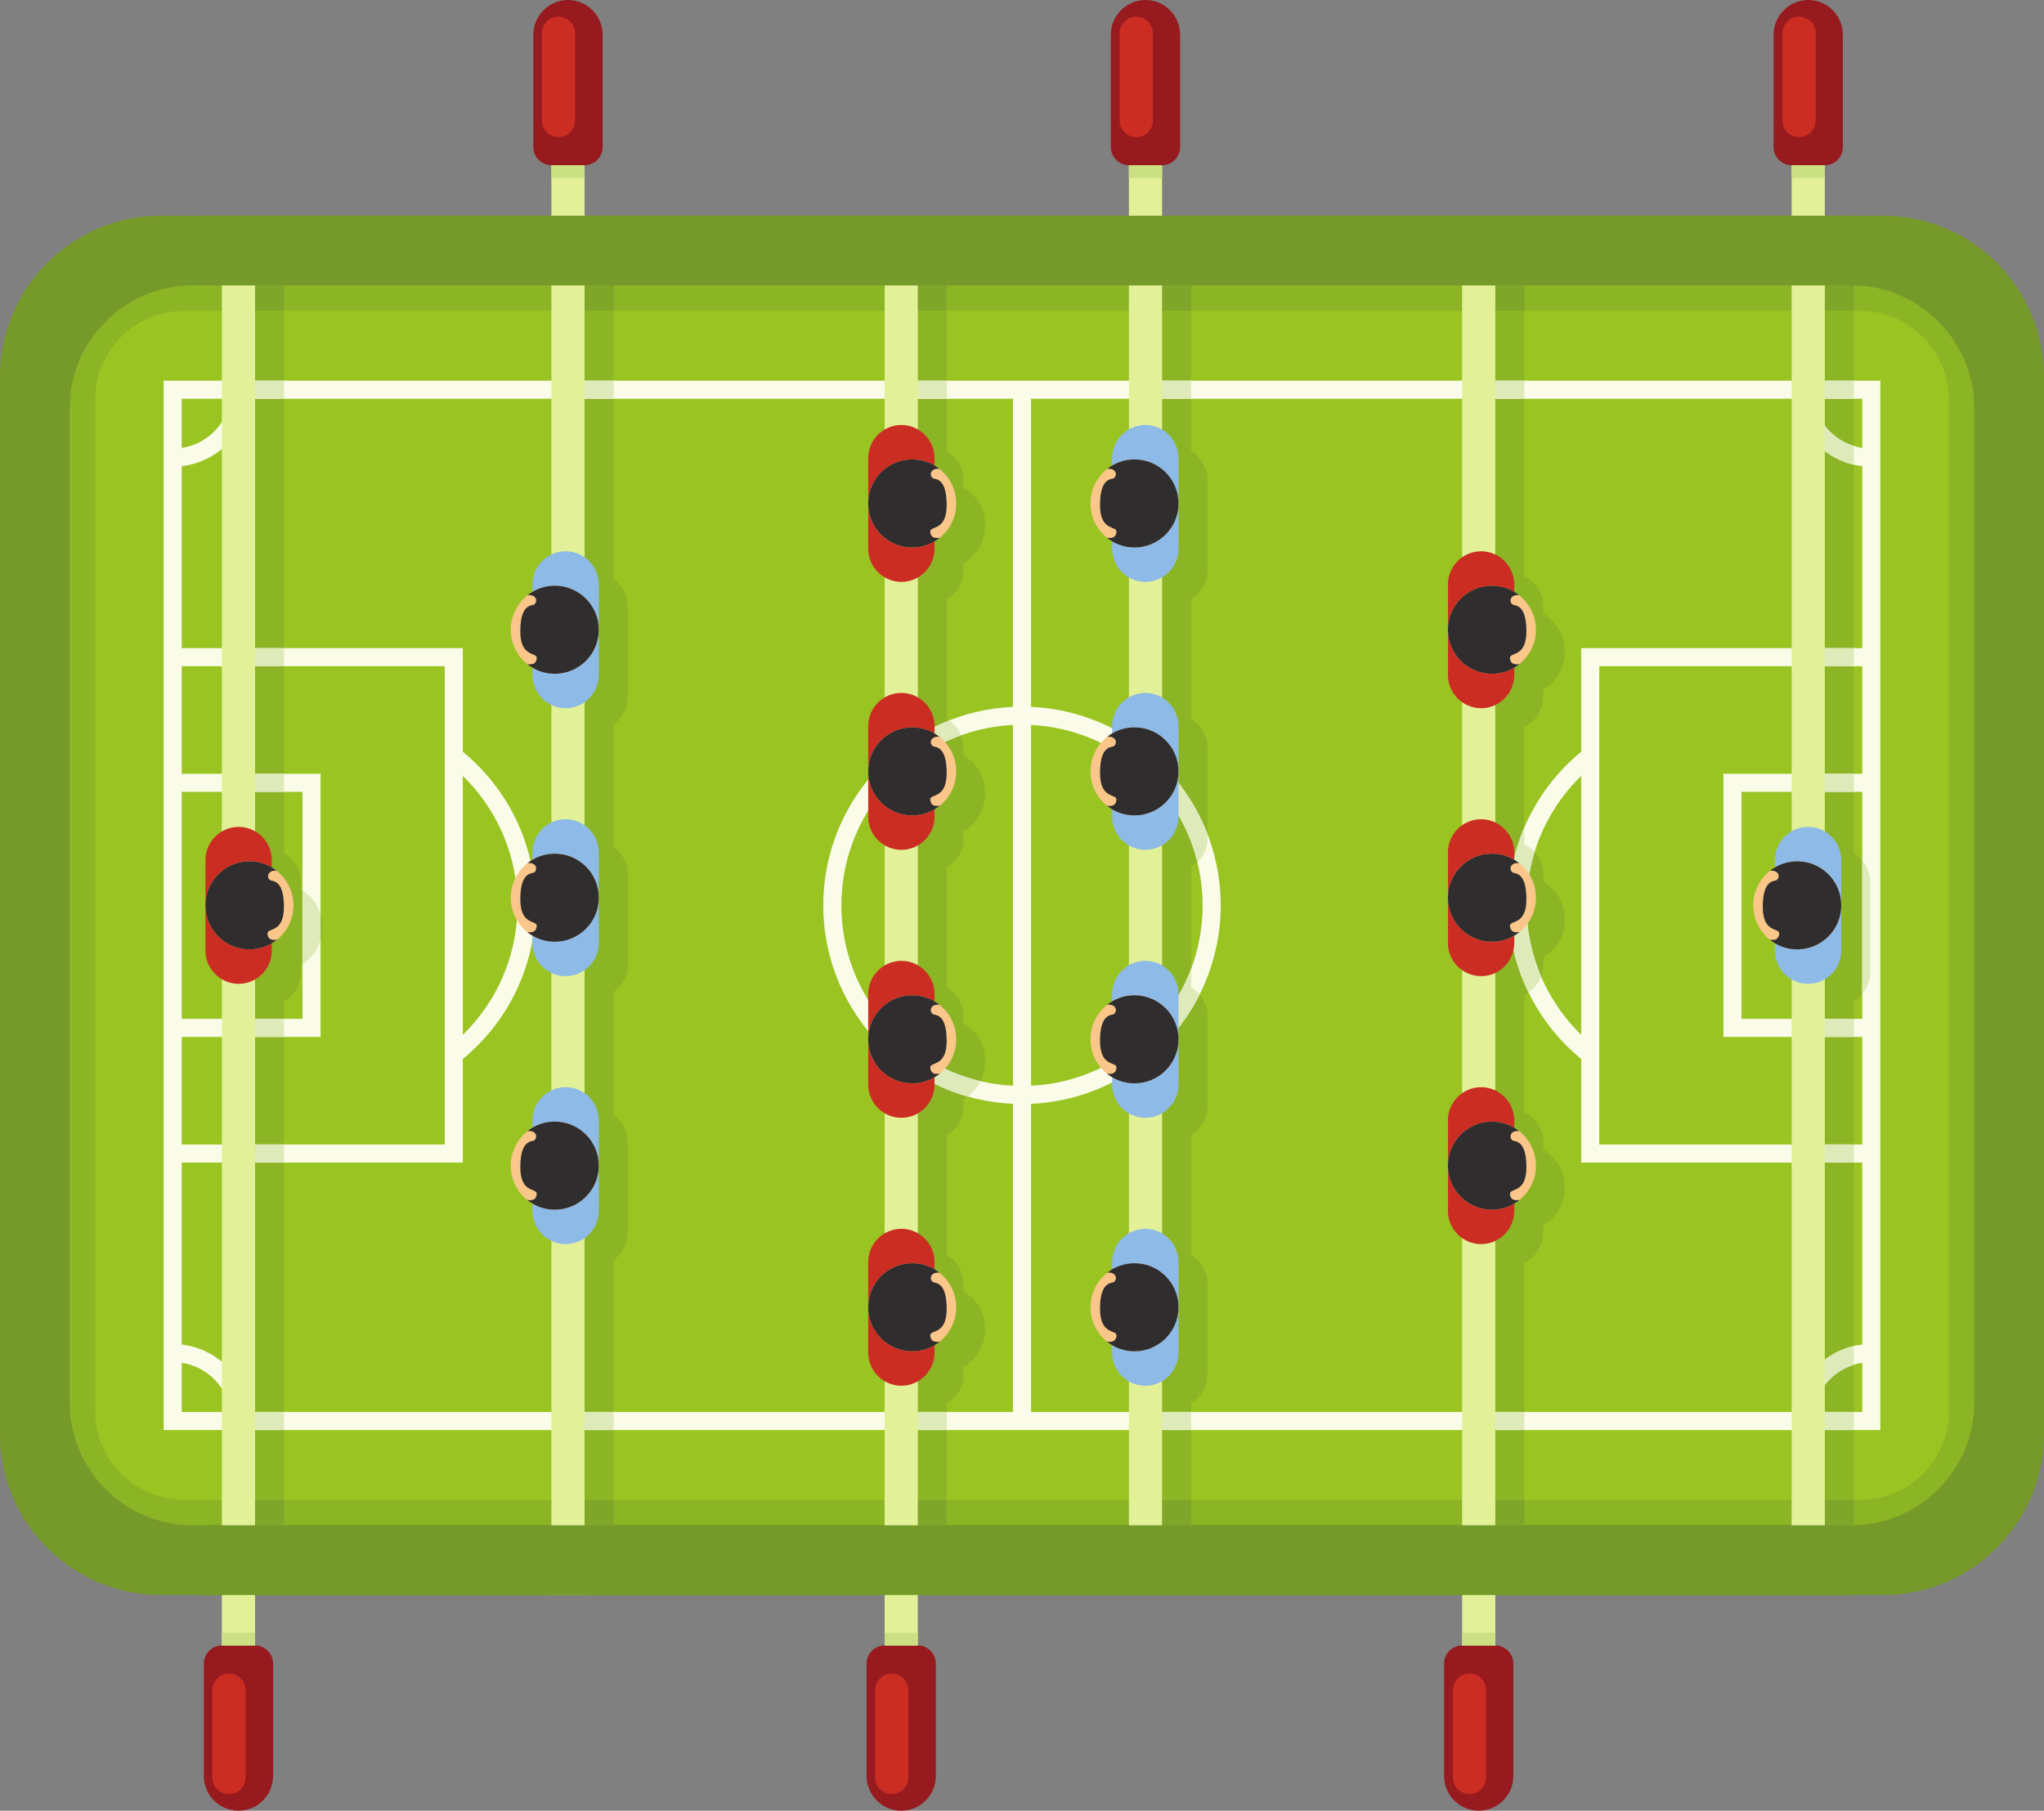<?xml version="1.0" standalone="no"?><!-- Generator: Gravit.io --><svg xmlns="http://www.w3.org/2000/svg" xmlns:xlink="http://www.w3.org/1999/xlink" style="isolation:isolate" viewBox="0 0 737.453 653.279" width="737.453" height="653.279"><rect x="0" y="0" width="737.453" height="653.279" fill="#808080" stroke="none"/><defs><clipPath id="_clipPath_IFzCO0GrQcuymywcrf2gOmvRuYNv5fiA"><rect width="737.453" height="653.279"/></clipPath></defs><g clip-path="url(#_clipPath_IFzCO0GrQcuymywcrf2gOmvRuYNv5fiA)"><clipPath id="_clipPath_FbX8xx9LIAqm89LXKkt9j5BzzHrSUAYJ"><rect x="0" y="0" width="737.453" height="653.279" transform="matrix(1,0,0,1,0,0)" fill="rgb(255,255,255)"/></clipPath><g clip-path="url(#_clipPath_FbX8xx9LIAqm89LXKkt9j5BzzHrSUAYJ)"><g id="Group"><g id="Group"><g id="Group"><g id="g12"><path d=" M 57.957 77.823 L 679.495 77.823 C 711.373 77.823 737.453 103.904 737.453 135.78 L 737.453 517.497 C 737.453 549.375 711.373 575.453 679.495 575.453 L 57.957 575.453 C 26.081 575.453 0 549.375 0 517.497 L 0 135.78 C 0 103.904 26.081 77.823 57.957 77.823 Z " fill-rule="evenodd" fill="rgb(118,154,42)"/><path d=" M 69.441 102.973 L 668.01 102.973 C 692.371 102.973 712.302 122.904 712.302 147.264 L 712.302 506.013 C 712.302 530.375 692.373 550.305 668.01 550.305 L 69.442 550.305 C 45.081 550.305 25.149 530.375 25.149 506.013 L 25.149 147.264 C 25.149 122.904 45.081 102.973 69.441 102.973 Z " fill-rule="evenodd" fill="rgb(140,181,38)"/><path d=" M 202.109 415.033 C 201.975 415.119 201.843 415.204 201.71 415.293 L 202.109 415.033 Z  M 411.263 466.129 C 411.13 466.215 410.999 466.303 410.867 466.391 L 411.263 466.129 Z  M 411.263 369.46 C 411.13 369.544 410.999 369.632 410.867 369.72 L 411.263 369.46 Z  M 411.263 272.788 C 411.13 272.875 410.999 272.96 410.867 273.049 L 411.263 272.788 Z  M 411.266 176.117 C 411.13 176.203 410.999 176.289 410.867 176.379 L 411.266 176.117 Z  M 556.854 318.107 L 557.241 318.343 C 557.114 318.263 556.983 318.183 556.854 318.107 Z  M 656.882 102.973 L 668.01 102.973 C 668.291 102.973 668.571 102.977 668.851 102.983 L 668.853 307.867 C 672.389 309.953 674.777 313.804 674.777 318.187 L 674.777 334.528 L 674.777 350.871 C 674.777 355.253 672.389 359.104 668.853 361.191 L 668.853 550.296 C 668.571 550.3 668.291 550.305 668.01 550.305 L 656.882 550.305 L 656.882 361.261 C 653.279 359.193 650.838 355.304 650.838 350.871 L 650.838 348.217 L 650.703 348.139 L 650.618 348.085 L 650.563 348.053 L 650.425 347.967 L 650.405 347.952 L 650.205 347.823 L 650.19 347.813 L 650.15 347.788 L 649.978 347.673 L 649.879 347.604 L 649.77 347.529 C 649.493 347.333 649.223 347.132 648.959 346.92 L 648.959 346.92 C 645.335 344.009 643.011 339.541 643.011 334.528 C 643.011 329.472 645.378 324.968 649.059 322.059 L 649.058 322.059 C 649.621 321.613 650.217 321.207 650.838 320.839 L 650.838 318.187 C 650.838 313.755 653.279 309.865 656.882 307.796 L 656.882 102.973 L 656.882 102.973 Z  M 537.991 102.973 L 549.961 102.973 L 549.961 207.945 C 554.001 209.875 556.806 214.001 556.806 218.755 L 556.806 221.407 C 556.951 221.493 557.097 221.583 557.241 221.673 L 557.269 221.691 C 557.542 221.864 557.809 222.047 558.071 222.237 L 558.079 222.244 C 558.251 222.369 558.419 222.497 558.587 222.628 L 558.583 222.628 C 562.266 225.535 564.63 230.04 564.63 235.096 C 564.63 240.108 562.31 244.577 558.682 247.488 L 558.555 247.588 L 558.487 247.643 L 558.426 247.689 L 558.297 247.788 L 558.285 247.796 L 558.166 247.887 L 558.079 247.948 L 558.034 247.983 L 557.899 248.077 L 557.874 248.096 L 557.765 248.171 L 557.666 248.24 L 557.629 248.264 L 557.494 248.355 L 557.453 248.381 L 557.355 248.445 L 557.241 248.519 L 557.218 248.533 L 557.078 248.62 L 557.023 248.653 L 556.939 248.705 L 556.806 248.784 L 556.806 251.439 C 556.806 256.191 554.001 260.319 549.961 262.247 L 549.961 304.616 C 553.998 306.545 556.806 310.672 556.806 315.425 L 556.806 318.079 L 556.854 318.107 C 556.983 318.183 557.114 318.263 557.241 318.343 L 557.269 318.361 L 557.403 318.449 L 557.453 318.483 C 557.663 318.619 557.87 318.76 558.071 318.908 L 558.079 318.915 C 558.251 319.04 558.419 319.168 558.587 319.299 L 558.583 319.299 C 562.266 322.207 564.63 326.711 564.63 331.768 C 564.63 336.779 562.31 341.248 558.682 344.159 L 558.682 344.159 L 558.499 344.304 L 558.487 344.313 L 558.426 344.36 L 558.297 344.46 L 558.285 344.468 L 558.166 344.557 L 558.079 344.619 L 558.075 344.623 L 557.899 344.751 L 557.874 344.767 L 557.765 344.843 L 557.666 344.912 L 557.629 344.936 L 557.494 345.027 L 557.453 345.053 L 557.425 345.072 L 557.241 345.191 L 557.218 345.204 L 557.078 345.291 L 557.023 345.325 L 556.939 345.376 L 556.806 345.457 L 556.806 348.109 C 556.806 352.863 553.998 356.989 549.961 358.917 L 549.961 401.288 C 553.998 403.216 556.806 407.343 556.806 412.096 L 556.806 414.749 L 556.854 414.777 L 556.991 414.861 L 557.023 414.88 L 557.131 414.947 L 557.241 415.015 L 557.269 415.033 L 557.403 415.119 L 557.453 415.151 L 557.467 415.164 L 557.666 415.293 L 557.675 415.301 L 557.874 415.439 L 557.941 415.485 L 558.071 415.581 L 558.079 415.585 L 558.202 415.676 L 558.285 415.739 L 558.293 415.743 L 558.587 415.972 L 558.586 415.972 C 562.266 418.877 564.63 423.381 564.63 428.439 C 564.63 433.449 562.31 437.917 558.682 440.828 L 558.682 440.828 L 558.499 440.973 L 558.487 440.985 L 558.426 441.029 L 558.297 441.132 L 558.285 441.14 C 558.157 441.235 558.03 441.327 557.899 441.417 L 557.874 441.439 L 557.666 441.583 L 557.629 441.604 L 557.494 441.697 L 557.453 441.721 L 557.425 441.743 C 557.311 441.816 557.194 441.892 557.078 441.963 L 557.023 441.997 L 556.939 442.047 L 556.806 442.127 L 556.806 442.127 L 556.806 444.781 C 556.806 449.532 553.998 453.66 549.961 455.587 L 549.962 550.305 L 537.991 550.305 L 537.991 454.584 C 534.898 452.415 532.867 448.823 532.867 444.781 L 532.867 428.439 L 532.867 412.096 C 532.867 408.055 534.898 404.463 537.991 402.293 L 537.991 357.913 C 534.898 355.744 532.867 352.152 532.867 348.109 L 532.867 331.768 L 532.867 331.768 L 532.867 315.425 C 532.867 311.383 534.898 307.791 537.991 305.621 L 537.991 261.241 C 534.898 259.073 532.867 255.483 532.867 251.439 L 532.867 235.096 L 532.867 218.755 C 532.867 214.711 534.898 211.119 537.991 208.951 L 537.991 102.973 L 537.991 102.973 Z  M 417.773 102.973 L 429.739 102.973 L 429.739 162.861 C 433.278 164.947 435.666 168.799 435.666 173.18 L 435.666 189.523 L 435.666 205.865 C 435.666 210.248 433.278 214.097 429.739 216.183 L 429.739 259.532 C 433.278 261.617 435.666 265.469 435.666 269.852 L 435.666 286.192 L 435.666 286.193 L 435.666 302.536 C 435.666 306.917 433.278 310.768 429.739 312.853 L 429.739 356.204 C 433.278 358.289 435.666 362.14 435.666 366.523 L 435.666 382.864 L 435.666 399.205 C 435.666 403.588 433.278 407.44 429.739 409.527 L 429.739 452.875 C 433.278 454.961 435.666 458.809 435.666 463.193 L 435.666 479.536 L 435.666 495.877 C 435.666 500.26 433.278 504.109 429.739 506.196 L 429.739 550.305 L 417.773 550.305 L 417.773 506.265 C 414.169 504.199 411.727 500.309 411.727 495.877 L 411.727 493.224 L 411.594 493.144 L 411.507 493.092 L 411.453 493.057 L 411.314 492.973 L 411.294 492.959 L 411.094 492.829 L 411.079 492.821 L 411.039 492.795 L 410.867 492.68 L 410.769 492.611 L 410.659 492.533 C 410.382 492.34 410.113 492.139 409.849 491.927 L 409.849 491.927 C 406.225 489.016 403.902 484.547 403.902 479.536 C 403.902 474.477 406.265 469.975 409.947 467.067 L 409.947 467.067 L 410.239 466.84 L 410.247 466.833 L 410.331 466.773 L 410.451 466.683 L 410.461 466.676 L 410.594 466.583 L 410.659 466.536 L 410.725 466.489 L 410.857 466.397 L 410.867 466.391 C 410.999 466.303 411.13 466.215 411.263 466.129 L 411.266 466.129 L 411.294 466.111 L 411.401 466.043 L 411.507 465.977 L 411.541 465.957 L 411.727 465.847 L 411.727 463.193 C 411.727 458.759 414.169 454.871 417.773 452.804 L 417.773 409.596 C 414.169 407.528 411.727 403.639 411.727 399.205 L 411.727 396.552 L 411.594 396.473 L 411.507 396.421 L 411.453 396.388 L 411.314 396.301 L 411.294 396.289 L 411.177 396.212 L 411.15 396.196 L 411.039 396.123 L 410.901 396.032 L 410.867 396.009 L 410.769 395.941 L 410.659 395.864 L 410.633 395.847 L 410.499 395.751 L 410.451 395.716 L 410.367 395.653 L 410.247 395.565 L 410.235 395.556 L 410.105 395.457 L 410.049 395.412 L 409.977 395.357 L 409.849 395.255 C 406.225 392.344 403.902 387.877 403.902 382.864 C 403.902 377.807 406.265 373.307 409.947 370.396 L 409.947 370.396 L 410.239 370.168 L 410.247 370.164 L 410.331 370.103 L 410.451 370.012 L 410.461 370.005 L 410.594 369.911 L 410.659 369.864 L 410.725 369.82 L 410.857 369.727 L 410.867 369.72 C 410.999 369.632 411.13 369.544 411.263 369.46 L 411.266 369.46 L 411.294 369.441 L 411.401 369.372 L 411.507 369.307 L 411.541 369.288 L 411.727 369.176 L 411.727 366.523 C 411.727 362.091 414.169 358.201 417.773 356.132 L 417.773 312.925 C 414.169 310.856 411.727 306.967 411.727 302.536 L 411.727 299.883 L 411.594 299.803 L 411.507 299.751 L 411.453 299.719 L 411.314 299.631 L 411.294 299.616 L 411.177 299.541 L 411.15 299.525 L 411.039 299.451 L 410.901 299.36 L 410.867 299.336 L 410.769 299.269 L 410.659 299.192 L 410.633 299.173 L 410.499 299.079 L 410.451 299.045 L 410.367 298.984 L 410.247 298.893 L 410.235 298.885 L 410.105 298.785 L 410.049 298.74 L 409.977 298.685 L 409.849 298.584 C 406.225 295.673 403.902 291.205 403.902 286.192 C 403.902 281.136 406.265 276.633 409.947 273.724 L 409.947 273.724 L 410.239 273.499 L 410.247 273.492 L 410.331 273.431 L 410.451 273.341 L 410.461 273.335 L 410.594 273.24 L 410.659 273.193 L 410.723 273.148 L 410.857 273.056 L 410.867 273.049 C 410.999 272.96 411.13 272.875 411.263 272.788 L 411.266 272.788 L 411.294 272.771 L 411.401 272.701 L 411.507 272.635 L 411.541 272.616 L 411.727 272.503 L 411.727 269.852 C 411.727 265.419 414.169 261.531 417.773 259.461 L 417.773 216.253 C 414.169 214.187 411.727 210.297 411.727 205.865 L 411.727 203.212 L 411.594 203.132 L 411.507 203.081 L 411.453 203.047 L 411.314 202.96 L 411.294 202.947 L 411.177 202.871 L 411.15 202.855 L 411.039 202.78 L 410.901 202.691 L 410.867 202.668 L 410.769 202.599 L 410.659 202.521 L 410.633 202.503 L 410.499 202.408 L 410.451 202.375 L 410.367 202.312 L 410.247 202.224 L 410.235 202.215 L 410.105 202.115 L 410.049 202.069 L 409.977 202.015 L 409.849 201.913 C 406.225 199.003 403.902 194.533 403.902 189.523 C 403.902 184.467 406.265 179.963 409.947 177.055 L 409.947 177.055 C 410.113 176.923 410.281 176.796 410.451 176.671 L 410.459 176.665 L 410.594 176.569 L 410.659 176.523 L 410.857 176.384 L 410.867 176.379 C 410.999 176.289 411.13 176.203 411.266 176.117 L 411.294 176.1 L 411.478 175.984 L 411.507 175.964 L 411.541 175.945 L 411.727 175.833 L 411.727 173.18 C 411.727 168.748 414.169 164.86 417.773 162.791 L 417.773 102.973 L 417.773 102.973 Z  M 329.635 102.973 L 341.606 102.973 L 341.606 162.791 C 345.209 164.86 347.65 168.748 347.65 173.18 L 347.65 175.835 L 347.698 175.863 L 347.837 175.945 L 347.869 175.964 L 347.899 175.984 L 348.083 176.1 L 348.111 176.117 L 348.25 176.205 L 348.298 176.237 L 348.313 176.247 L 348.509 176.379 L 348.518 176.384 L 348.718 176.523 L 348.783 176.569 L 348.918 176.665 L 348.925 176.671 C 349.097 176.796 349.265 176.923 349.43 177.055 L 349.43 177.055 C 353.113 179.963 355.477 184.467 355.477 189.523 C 355.477 194.533 353.153 199.003 349.529 201.913 L 349.401 202.015 L 349.33 202.069 L 349.27 202.115 L 349.139 202.215 L 349.127 202.224 L 349.01 202.312 L 348.925 202.375 L 348.877 202.408 L 348.743 202.503 L 348.718 202.521 L 348.609 202.599 L 348.509 202.668 L 348.477 202.691 L 348.338 202.78 L 348.225 202.855 L 348.202 202.871 L 348.083 202.947 L 348.063 202.96 L 347.923 203.047 L 347.869 203.081 L 347.785 203.132 L 347.65 203.212 L 347.65 205.865 C 347.65 210.297 345.209 214.185 341.606 216.253 L 341.606 259.461 C 345.209 261.531 347.65 265.419 347.65 269.852 L 347.65 272.503 L 347.698 272.532 L 347.837 272.616 L 347.869 272.635 L 347.975 272.701 L 348.083 272.771 L 348.111 272.788 L 348.25 272.876 L 348.298 272.907 L 348.313 272.917 L 348.509 273.049 L 348.518 273.056 L 348.651 273.148 L 348.718 273.193 L 348.783 273.24 L 348.918 273.335 L 348.925 273.341 L 349.046 273.431 L 349.127 273.492 L 349.135 273.499 L 349.43 273.724 L 349.43 273.724 C 353.11 276.632 355.477 281.136 355.477 286.192 C 355.477 291.205 353.153 295.673 349.529 298.584 L 349.401 298.685 L 349.33 298.74 L 349.27 298.785 L 349.141 298.885 L 349.127 298.893 L 349.01 298.984 L 348.925 299.045 L 348.877 299.079 L 348.743 299.173 L 348.718 299.192 L 348.609 299.269 L 348.509 299.336 L 348.477 299.36 L 348.338 299.451 L 348.225 299.525 L 348.202 299.541 L 348.083 299.616 L 348.063 299.631 L 347.923 299.719 L 347.869 299.751 L 347.785 299.803 L 347.65 299.883 L 347.65 302.536 C 347.65 306.967 345.209 310.856 341.606 312.925 L 341.606 356.132 C 345.209 358.201 347.65 362.091 347.65 366.523 L 347.65 369.176 L 347.698 369.204 L 347.837 369.288 L 347.869 369.307 L 347.975 369.372 L 348.083 369.441 L 348.111 369.46 L 348.25 369.547 L 348.298 369.58 L 348.313 369.588 L 348.509 369.72 L 348.519 369.727 L 348.651 369.82 L 348.718 369.864 L 348.783 369.911 L 348.918 370.005 L 348.925 370.012 L 349.046 370.103 L 349.127 370.164 L 349.135 370.168 L 349.43 370.396 L 349.43 370.396 C 353.11 373.304 355.477 377.807 355.477 382.864 C 355.477 387.877 353.153 392.344 349.529 395.255 L 349.401 395.357 L 349.33 395.412 L 349.27 395.457 L 349.141 395.556 L 349.127 395.565 L 349.01 395.653 L 348.925 395.716 L 348.877 395.751 L 348.743 395.847 L 348.718 395.864 L 348.609 395.941 L 348.509 396.009 L 348.477 396.032 L 348.338 396.123 L 348.225 396.196 L 348.202 396.212 L 348.083 396.289 L 348.063 396.301 L 347.923 396.388 L 347.869 396.421 L 347.785 396.473 L 347.65 396.552 L 347.65 399.205 C 347.65 403.639 345.209 407.528 341.606 409.596 L 341.606 452.804 C 345.209 454.871 347.65 458.759 347.65 463.193 L 347.65 465.847 L 347.698 465.875 L 347.837 465.957 L 347.869 465.977 L 347.975 466.043 L 348.083 466.111 L 348.111 466.129 L 348.25 466.216 L 348.298 466.249 L 348.313 466.259 L 348.509 466.391 L 348.519 466.397 L 348.651 466.489 L 348.718 466.536 L 348.783 466.583 L 348.918 466.676 L 348.925 466.683 L 349.046 466.773 L 349.127 466.833 L 349.135 466.84 L 349.43 467.067 L 349.43 467.067 C 353.11 469.975 355.477 474.477 355.477 479.536 C 355.477 484.547 353.153 489.016 349.529 491.927 L 349.529 491.927 C 349.265 492.139 348.994 492.34 348.718 492.533 L 348.609 492.611 L 348.509 492.68 L 348.338 492.795 L 348.298 492.821 L 348.282 492.829 L 348.083 492.959 L 348.063 492.973 L 347.923 493.057 L 347.869 493.092 L 347.785 493.144 L 347.65 493.224 L 347.65 495.877 C 347.65 500.308 345.209 504.199 341.606 506.265 L 341.606 550.305 L 329.637 550.305 L 329.637 506.196 C 326.097 504.109 323.711 500.26 323.711 495.877 L 323.711 479.536 L 323.711 463.193 C 323.711 458.809 326.097 454.961 329.637 452.875 L 329.635 409.524 C 326.097 407.44 323.711 403.588 323.711 399.205 L 323.711 382.864 L 323.711 366.523 C 323.711 362.14 326.097 358.289 329.635 356.204 L 329.635 312.853 C 326.097 310.768 323.711 306.917 323.711 302.536 L 323.711 286.193 L 323.711 286.192 L 323.711 269.852 C 323.711 265.469 326.097 261.619 329.635 259.533 L 329.635 216.183 C 326.097 214.097 323.711 210.248 323.711 205.865 L 323.711 189.523 L 323.711 173.18 C 323.711 168.799 326.097 164.947 329.635 162.861 L 329.635 102.973 L 329.635 102.973 Z  M 209.414 102.973 L 221.383 102.973 L 221.383 208.949 C 224.478 211.119 226.509 214.711 226.509 218.755 L 226.509 235.096 L 226.509 251.439 C 226.509 255.483 224.478 259.073 221.383 261.243 L 221.383 305.62 C 224.478 307.791 226.509 311.383 226.509 315.425 L 226.509 331.768 L 226.509 331.768 L 226.509 348.109 C 226.509 352.153 224.478 355.745 221.383 357.913 L 221.383 402.293 C 224.478 404.463 226.509 408.052 226.509 412.096 L 226.509 428.439 L 226.509 444.781 C 226.509 448.823 224.478 452.416 221.383 454.584 L 221.383 550.305 L 209.414 550.305 L 209.414 455.587 C 205.378 453.66 202.573 449.532 202.573 444.781 L 202.573 442.127 L 202.438 442.047 L 202.354 441.997 L 202.297 441.963 L 202.159 441.875 L 202.138 441.863 L 202.019 441.787 L 201.993 441.771 L 201.883 441.697 L 201.747 441.604 L 201.71 441.583 L 201.611 441.513 L 201.503 441.439 L 201.477 441.417 L 201.342 441.325 L 201.295 441.291 L 201.213 441.228 L 201.09 441.14 L 201.079 441.132 L 200.95 441.029 L 200.891 440.985 L 200.819 440.931 L 200.693 440.828 C 197.067 437.917 194.745 433.449 194.745 428.439 C 194.745 423.381 197.11 418.877 200.791 415.972 L 200.79 415.972 C 200.955 415.84 201.123 415.712 201.295 415.585 L 201.306 415.581 L 201.437 415.485 L 201.503 415.439 L 201.702 415.301 L 201.71 415.293 C 201.843 415.204 201.975 415.119 202.109 415.033 L 202.138 415.015 L 202.321 414.901 L 202.354 414.88 L 202.383 414.861 L 202.573 414.749 L 202.573 412.096 C 202.573 407.343 205.378 403.216 209.414 401.288 L 209.414 358.917 C 205.378 356.989 202.573 352.863 202.573 348.109 L 202.573 345.457 L 202.438 345.376 L 202.434 345.375 L 202.297 345.291 L 202.159 345.204 L 202.046 345.135 L 201.993 345.099 L 201.883 345.027 L 201.747 344.936 L 201.71 344.912 L 201.611 344.843 L 201.503 344.768 L 201.477 344.751 L 201.342 344.655 L 201.335 344.648 L 201.213 344.557 L 201.09 344.469 L 201.079 344.46 L 200.95 344.36 L 200.89 344.315 L 200.819 344.26 L 200.693 344.159 C 197.067 341.249 194.745 336.779 194.745 331.768 C 194.745 326.711 197.11 322.208 200.791 319.299 L 200.79 319.299 C 201.354 318.853 201.949 318.445 202.573 318.077 L 202.573 315.425 C 202.573 310.672 205.378 306.545 209.414 304.616 L 209.414 262.247 C 205.378 260.319 202.573 256.191 202.573 251.439 L 202.573 248.784 L 202.438 248.705 L 202.354 248.653 L 202.297 248.62 L 202.159 248.533 L 202.138 248.519 L 201.937 248.389 L 201.923 248.381 L 201.883 248.355 L 201.747 248.264 L 201.71 248.24 L 201.611 248.171 L 201.503 248.096 C 201.225 247.9 200.955 247.699 200.693 247.488 L 200.695 247.488 C 197.067 244.576 194.745 240.109 194.745 235.096 C 194.745 230.04 197.11 225.536 200.791 222.628 L 200.79 222.628 C 201.354 222.183 201.949 221.773 202.573 221.407 L 202.573 218.755 C 202.573 214.001 205.378 209.875 209.414 207.945 L 209.414 102.973 L 209.414 102.973 Z  M 90.525 102.973 L 102.493 102.973 L 102.493 307.796 C 106.097 309.865 108.538 313.755 108.538 318.187 L 108.538 320.839 C 109.161 321.207 109.757 321.613 110.321 322.059 L 110.317 322.059 C 114.001 324.968 116.365 329.472 116.365 334.528 C 116.365 339.541 114.042 344.009 110.415 346.92 L 110.418 346.92 C 110.153 347.132 109.885 347.333 109.607 347.529 L 109.499 347.604 L 109.398 347.673 L 109.227 347.788 L 109.186 347.813 L 109.173 347.823 L 108.973 347.952 L 108.951 347.967 L 108.813 348.053 L 108.757 348.085 L 108.671 348.139 L 108.538 348.217 L 108.538 350.871 C 108.538 355.304 106.097 359.193 102.493 361.261 L 102.493 550.305 L 90.525 550.305 L 90.525 361.191 C 86.987 359.104 84.601 355.253 84.601 350.871 L 84.601 334.528 L 84.601 318.187 C 84.601 313.804 86.987 309.953 90.525 307.867 L 90.525 102.973 L 90.525 102.973 Z " fill-rule="evenodd" fill="rgb(127,165,41)"/><path d=" M 66.218 112.179 L 671.233 112.179 C 688.759 112.179 703.097 126.517 703.097 144.041 L 703.097 509.236 C 703.097 526.761 688.759 541.099 671.233 541.099 L 66.219 541.099 C 48.694 541.099 34.357 526.761 34.357 509.236 L 34.357 144.041 C 34.357 126.517 48.694 112.179 66.218 112.179 Z " fill-rule="evenodd" fill="rgb(154,196,33)"/><path d=" M 202.109 415.033 C 201.975 415.119 201.843 415.204 201.71 415.293 L 202.109 415.033 Z  M 411.263 466.129 C 411.13 466.215 410.999 466.303 410.867 466.391 L 411.263 466.129 Z  M 411.263 369.46 C 411.13 369.544 410.999 369.632 410.867 369.72 L 411.263 369.46 Z  M 411.263 272.788 C 411.13 272.875 410.999 272.96 410.867 273.049 L 411.263 272.788 Z  M 411.266 176.117 C 411.13 176.203 410.999 176.289 410.867 176.379 L 411.266 176.117 Z  M 556.854 318.107 L 557.241 318.343 C 557.114 318.263 556.983 318.183 556.854 318.107 Z  M 656.882 112.179 L 668.851 112.179 L 668.853 307.867 C 672.389 309.953 674.777 313.804 674.777 318.187 L 674.777 334.528 L 674.777 350.871 C 674.777 355.253 672.389 359.104 668.853 361.191 L 668.853 541.099 L 656.882 541.099 L 656.882 361.261 C 653.279 359.193 650.838 355.304 650.838 350.871 L 650.838 348.217 L 650.703 348.139 L 650.618 348.085 L 650.563 348.053 L 650.425 347.967 L 650.405 347.952 L 650.205 347.823 L 650.19 347.813 L 650.15 347.788 L 649.978 347.673 L 649.879 347.604 L 649.77 347.529 C 649.493 347.333 649.223 347.132 648.959 346.92 L 648.959 346.92 C 645.335 344.009 643.011 339.541 643.011 334.528 C 643.011 329.472 645.378 324.968 649.059 322.059 L 649.058 322.059 C 649.621 321.613 650.217 321.207 650.838 320.839 L 650.838 318.187 C 650.838 313.755 653.279 309.865 656.882 307.796 L 656.882 112.179 L 656.882 112.179 Z  M 537.991 112.179 L 549.961 112.179 L 549.961 207.945 C 554.001 209.875 556.806 214.001 556.806 218.755 L 556.806 221.407 C 556.951 221.493 557.097 221.583 557.241 221.673 L 557.269 221.691 C 557.542 221.864 557.809 222.047 558.071 222.237 L 558.079 222.244 C 558.251 222.369 558.419 222.497 558.587 222.628 L 558.583 222.628 C 562.266 225.535 564.63 230.04 564.63 235.096 C 564.63 240.108 562.31 244.577 558.682 247.488 L 558.555 247.588 L 558.487 247.643 L 558.426 247.689 L 558.297 247.788 L 558.285 247.796 L 558.166 247.887 L 558.079 247.948 L 558.034 247.983 L 557.899 248.077 L 557.874 248.096 L 557.765 248.171 L 557.666 248.24 L 557.629 248.264 L 557.494 248.355 L 557.453 248.381 L 557.355 248.445 L 557.241 248.519 L 557.218 248.533 L 557.078 248.62 L 557.023 248.653 L 556.939 248.705 L 556.806 248.784 L 556.806 251.439 C 556.806 256.191 554.001 260.319 549.961 262.247 L 549.961 304.616 C 553.998 306.545 556.806 310.672 556.806 315.425 L 556.806 318.079 L 556.854 318.107 C 556.983 318.183 557.114 318.263 557.241 318.343 L 557.269 318.361 L 557.403 318.449 L 557.453 318.483 C 557.663 318.619 557.87 318.76 558.071 318.908 L 558.079 318.915 C 558.251 319.04 558.419 319.168 558.587 319.299 L 558.583 319.299 C 562.266 322.207 564.63 326.711 564.63 331.768 C 564.63 336.779 562.31 341.248 558.682 344.159 L 558.682 344.159 L 558.499 344.304 L 558.487 344.313 L 558.426 344.36 L 558.297 344.46 L 558.285 344.468 L 558.166 344.557 L 558.079 344.619 L 558.075 344.623 L 557.899 344.751 L 557.874 344.767 L 557.765 344.843 L 557.666 344.912 L 557.629 344.936 L 557.494 345.027 L 557.453 345.053 L 557.425 345.072 L 557.241 345.191 L 557.218 345.204 L 557.078 345.291 L 557.023 345.325 L 556.939 345.376 L 556.806 345.457 L 556.806 348.109 C 556.806 352.863 553.998 356.989 549.961 358.917 L 549.961 401.288 C 553.998 403.216 556.806 407.343 556.806 412.096 L 556.806 414.749 L 556.854 414.777 L 556.991 414.861 L 557.023 414.88 L 557.131 414.947 L 557.241 415.015 L 557.269 415.033 L 557.403 415.119 L 557.453 415.151 L 557.467 415.164 L 557.666 415.293 L 557.675 415.301 L 557.874 415.439 L 557.941 415.485 L 558.071 415.581 L 558.079 415.585 L 558.202 415.676 L 558.285 415.739 L 558.293 415.743 L 558.587 415.972 L 558.586 415.972 C 562.266 418.877 564.63 423.381 564.63 428.439 C 564.63 433.449 562.31 437.917 558.682 440.828 L 558.682 440.828 L 558.499 440.973 L 558.487 440.985 L 558.426 441.029 L 558.297 441.132 L 558.285 441.14 C 558.157 441.235 558.03 441.327 557.899 441.417 L 557.874 441.439 L 557.666 441.583 L 557.629 441.604 L 557.494 441.697 L 557.453 441.721 L 557.425 441.743 C 557.311 441.816 557.194 441.892 557.078 441.963 L 557.023 441.997 L 556.939 442.047 L 556.806 442.127 L 556.806 442.127 L 556.806 444.781 C 556.806 449.532 553.998 453.66 549.961 455.587 L 549.962 541.099 L 537.991 541.099 L 537.991 454.584 C 534.898 452.415 532.867 448.823 532.867 444.781 L 532.867 428.439 L 532.867 412.096 C 532.867 408.055 534.898 404.463 537.991 402.293 L 537.991 357.913 C 534.898 355.744 532.867 352.152 532.867 348.109 L 532.867 331.768 L 532.867 331.768 L 532.867 315.425 C 532.867 311.383 534.898 307.791 537.991 305.621 L 537.991 261.241 C 534.898 259.073 532.867 255.483 532.867 251.439 L 532.867 235.096 L 532.867 218.755 C 532.867 214.711 534.898 211.119 537.991 208.951 L 537.991 112.179 L 537.991 112.179 Z  M 417.773 112.179 L 429.739 112.179 L 429.739 162.861 C 433.278 164.947 435.666 168.799 435.666 173.18 L 435.666 189.523 L 435.666 205.865 C 435.666 210.248 433.278 214.097 429.739 216.183 L 429.739 259.532 C 433.278 261.617 435.666 265.469 435.666 269.852 L 435.666 286.192 L 435.666 286.193 L 435.666 302.536 C 435.666 306.917 433.278 310.768 429.739 312.853 L 429.739 356.204 C 433.278 358.289 435.666 362.14 435.666 366.523 L 435.666 382.864 L 435.666 399.205 C 435.666 403.588 433.278 407.44 429.739 409.527 L 429.739 452.875 C 433.278 454.961 435.666 458.809 435.666 463.193 L 435.666 479.536 L 435.666 495.877 C 435.666 500.26 433.278 504.109 429.739 506.196 L 429.739 541.099 L 417.773 541.099 L 417.773 506.265 C 414.169 504.199 411.727 500.309 411.727 495.877 L 411.727 493.224 L 411.594 493.144 L 411.507 493.092 L 411.453 493.057 L 411.314 492.973 L 411.294 492.959 L 411.094 492.829 L 411.079 492.821 L 411.039 492.795 L 410.867 492.68 L 410.769 492.611 L 410.659 492.533 C 410.382 492.34 410.113 492.139 409.849 491.927 L 409.849 491.927 C 406.225 489.016 403.902 484.547 403.902 479.536 C 403.902 474.477 406.265 469.975 409.947 467.067 L 409.947 467.067 L 410.239 466.84 L 410.247 466.833 L 410.331 466.773 L 410.451 466.683 L 410.461 466.676 L 410.594 466.583 L 410.659 466.536 L 410.725 466.489 L 410.857 466.397 L 410.867 466.391 C 410.999 466.303 411.13 466.215 411.263 466.129 L 411.266 466.129 L 411.294 466.111 L 411.401 466.043 L 411.507 465.977 L 411.541 465.957 L 411.727 465.847 L 411.727 463.193 C 411.727 458.759 414.169 454.871 417.773 452.804 L 417.773 409.596 C 414.169 407.528 411.727 403.639 411.727 399.205 L 411.727 396.552 L 411.594 396.473 L 411.507 396.421 L 411.453 396.388 L 411.314 396.301 L 411.294 396.289 L 411.177 396.212 L 411.15 396.196 L 411.039 396.123 L 410.901 396.032 L 410.867 396.009 L 410.769 395.941 L 410.659 395.864 L 410.633 395.847 L 410.499 395.751 L 410.451 395.716 L 410.367 395.653 L 410.247 395.565 L 410.235 395.556 L 410.105 395.457 L 410.049 395.412 L 409.977 395.357 L 409.849 395.255 C 406.225 392.344 403.902 387.877 403.902 382.864 C 403.902 377.807 406.265 373.307 409.947 370.396 L 409.947 370.396 L 410.239 370.168 L 410.247 370.164 L 410.331 370.103 L 410.451 370.012 L 410.461 370.005 L 410.594 369.911 L 410.659 369.864 L 410.725 369.82 L 410.857 369.727 L 410.867 369.72 C 410.999 369.632 411.13 369.544 411.263 369.46 L 411.266 369.46 L 411.294 369.441 L 411.401 369.372 L 411.507 369.307 L 411.541 369.288 L 411.727 369.176 L 411.727 366.523 C 411.727 362.091 414.169 358.201 417.773 356.132 L 417.773 312.925 C 414.169 310.856 411.727 306.967 411.727 302.536 L 411.727 299.883 L 411.594 299.803 L 411.507 299.751 L 411.453 299.719 L 411.314 299.631 L 411.294 299.616 L 411.177 299.541 L 411.15 299.525 L 411.039 299.451 L 410.901 299.36 L 410.867 299.336 L 410.769 299.269 L 410.659 299.192 L 410.633 299.173 L 410.499 299.079 L 410.451 299.045 L 410.367 298.984 L 410.247 298.893 L 410.235 298.885 L 410.105 298.785 L 410.049 298.74 L 409.977 298.685 L 409.849 298.584 C 406.225 295.673 403.902 291.205 403.902 286.192 C 403.902 281.136 406.265 276.633 409.947 273.724 L 409.947 273.724 L 410.239 273.499 L 410.247 273.492 L 410.331 273.431 L 410.451 273.341 L 410.461 273.335 L 410.594 273.24 L 410.659 273.193 L 410.723 273.148 L 410.857 273.056 L 410.867 273.049 C 410.999 272.96 411.13 272.875 411.263 272.788 L 411.266 272.788 L 411.294 272.771 L 411.401 272.701 L 411.507 272.635 L 411.541 272.616 L 411.727 272.503 L 411.727 269.852 C 411.727 265.419 414.169 261.531 417.773 259.461 L 417.773 216.253 C 414.169 214.187 411.727 210.297 411.727 205.865 L 411.727 203.212 L 411.594 203.132 L 411.507 203.081 L 411.453 203.047 L 411.314 202.96 L 411.294 202.947 L 411.177 202.871 L 411.15 202.855 L 411.039 202.78 L 410.901 202.691 L 410.867 202.668 L 410.769 202.599 L 410.659 202.521 L 410.633 202.503 L 410.499 202.408 L 410.451 202.375 L 410.367 202.312 L 410.247 202.224 L 410.235 202.215 L 410.105 202.115 L 410.049 202.069 L 409.977 202.015 L 409.849 201.913 C 406.225 199.003 403.902 194.533 403.902 189.523 C 403.902 184.467 406.265 179.963 409.947 177.055 L 409.947 177.055 C 410.113 176.923 410.281 176.796 410.451 176.671 L 410.459 176.665 L 410.594 176.569 L 410.659 176.523 L 410.857 176.384 L 410.867 176.379 C 410.999 176.289 411.13 176.203 411.266 176.117 L 411.294 176.1 L 411.478 175.984 L 411.507 175.964 L 411.541 175.945 L 411.727 175.833 L 411.727 173.18 C 411.727 168.748 414.169 164.86 417.773 162.791 L 417.773 112.179 L 417.773 112.179 Z  M 329.635 112.179 L 341.606 112.179 L 341.606 162.791 C 345.209 164.86 347.65 168.748 347.65 173.18 L 347.65 175.835 L 347.698 175.863 L 347.837 175.945 L 347.869 175.964 L 347.899 175.984 L 348.083 176.1 L 348.111 176.117 L 348.25 176.205 L 348.298 176.237 L 348.313 176.247 L 348.509 176.379 L 348.518 176.384 L 348.718 176.523 L 348.783 176.569 L 348.918 176.665 L 348.925 176.671 C 349.097 176.796 349.265 176.923 349.43 177.055 L 349.43 177.055 C 353.113 179.963 355.477 184.467 355.477 189.523 C 355.477 194.533 353.153 199.003 349.529 201.913 L 349.401 202.015 L 349.33 202.069 L 349.27 202.115 L 349.139 202.215 L 349.127 202.224 L 349.01 202.312 L 348.925 202.375 L 348.877 202.408 L 348.743 202.503 L 348.718 202.521 L 348.609 202.599 L 348.509 202.668 L 348.477 202.691 L 348.338 202.78 L 348.225 202.855 L 348.202 202.871 L 348.083 202.947 L 348.063 202.96 L 347.923 203.047 L 347.869 203.081 L 347.785 203.132 L 347.65 203.212 L 347.65 205.865 C 347.65 210.297 345.209 214.185 341.606 216.253 L 341.606 259.461 C 345.209 261.531 347.65 265.419 347.65 269.852 L 347.65 272.503 L 347.698 272.532 L 347.837 272.616 L 347.869 272.635 L 347.975 272.701 L 348.083 272.771 L 348.111 272.788 L 348.25 272.876 L 348.298 272.907 L 348.313 272.917 L 348.509 273.049 L 348.518 273.056 L 348.651 273.148 L 348.718 273.193 L 348.783 273.24 L 348.918 273.335 L 348.925 273.341 L 349.046 273.431 L 349.127 273.492 L 349.135 273.499 L 349.43 273.724 L 349.43 273.724 C 353.11 276.632 355.477 281.136 355.477 286.192 C 355.477 291.205 353.153 295.673 349.529 298.584 L 349.401 298.685 L 349.33 298.74 L 349.27 298.785 L 349.141 298.885 L 349.127 298.893 L 349.01 298.984 L 348.925 299.045 L 348.877 299.079 L 348.743 299.173 L 348.718 299.192 L 348.609 299.269 L 348.509 299.336 L 348.477 299.36 L 348.338 299.451 L 348.225 299.525 L 348.202 299.541 L 348.083 299.616 L 348.063 299.631 L 347.923 299.719 L 347.869 299.751 L 347.785 299.803 L 347.65 299.883 L 347.65 302.536 C 347.65 306.967 345.209 310.856 341.606 312.925 L 341.606 356.132 C 345.209 358.201 347.65 362.091 347.65 366.523 L 347.65 369.176 L 347.698 369.204 L 347.837 369.288 L 347.869 369.307 L 347.975 369.372 L 348.083 369.441 L 348.111 369.46 L 348.25 369.547 L 348.298 369.58 L 348.313 369.588 L 348.509 369.72 L 348.519 369.727 L 348.651 369.82 L 348.718 369.864 L 348.783 369.911 L 348.918 370.005 L 348.925 370.012 L 349.046 370.103 L 349.127 370.164 L 349.135 370.168 L 349.43 370.396 L 349.43 370.396 C 353.11 373.304 355.477 377.807 355.477 382.864 C 355.477 387.877 353.153 392.344 349.529 395.255 L 349.401 395.357 L 349.33 395.412 L 349.27 395.457 L 349.141 395.556 L 349.127 395.565 L 349.01 395.653 L 348.925 395.716 L 348.877 395.751 L 348.743 395.847 L 348.718 395.864 L 348.609 395.941 L 348.509 396.009 L 348.477 396.032 L 348.338 396.123 L 348.225 396.196 L 348.202 396.212 L 348.083 396.289 L 348.063 396.301 L 347.923 396.388 L 347.869 396.421 L 347.785 396.473 L 347.65 396.552 L 347.65 399.205 C 347.65 403.639 345.209 407.528 341.606 409.596 L 341.606 452.804 C 345.209 454.871 347.65 458.759 347.65 463.193 L 347.65 465.847 L 347.698 465.875 L 347.837 465.957 L 347.869 465.977 L 347.975 466.043 L 348.083 466.111 L 348.111 466.129 L 348.25 466.216 L 348.298 466.249 L 348.313 466.259 L 348.509 466.391 L 348.519 466.397 L 348.651 466.489 L 348.718 466.536 L 348.783 466.583 L 348.918 466.676 L 348.925 466.683 L 349.046 466.773 L 349.127 466.833 L 349.135 466.84 L 349.43 467.067 L 349.43 467.067 C 353.11 469.975 355.477 474.477 355.477 479.536 C 355.477 484.547 353.153 489.016 349.529 491.927 L 349.529 491.927 C 349.265 492.139 348.994 492.34 348.718 492.533 L 348.609 492.611 L 348.509 492.68 L 348.338 492.795 L 348.298 492.821 L 348.282 492.829 L 348.083 492.959 L 348.063 492.973 L 347.923 493.057 L 347.869 493.092 L 347.785 493.144 L 347.65 493.224 L 347.65 495.877 C 347.65 500.308 345.209 504.199 341.606 506.265 L 341.606 541.099 L 329.637 541.099 L 329.637 506.196 C 326.097 504.109 323.711 500.26 323.711 495.877 L 323.711 479.536 L 323.711 463.193 C 323.711 458.809 326.097 454.961 329.637 452.875 L 329.635 409.524 C 326.097 407.44 323.711 403.588 323.711 399.205 L 323.711 382.864 L 323.711 366.523 C 323.711 362.14 326.097 358.289 329.635 356.204 L 329.635 312.853 C 326.097 310.768 323.711 306.917 323.711 302.536 L 323.711 286.193 L 323.711 286.192 L 323.711 269.852 C 323.711 265.469 326.097 261.619 329.635 259.533 L 329.635 216.183 C 326.097 214.097 323.711 210.248 323.711 205.865 L 323.711 189.523 L 323.711 173.18 C 323.711 168.799 326.097 164.947 329.635 162.861 L 329.635 112.179 L 329.635 112.179 Z  M 209.414 112.179 L 221.383 112.179 L 221.383 208.949 C 224.478 211.119 226.509 214.711 226.509 218.755 L 226.509 235.096 L 226.509 251.439 C 226.509 255.483 224.478 259.073 221.383 261.243 L 221.383 305.62 C 224.478 307.791 226.509 311.383 226.509 315.425 L 226.509 331.768 L 226.509 331.768 L 226.509 348.109 C 226.509 352.153 224.478 355.745 221.383 357.913 L 221.383 402.293 C 224.478 404.463 226.509 408.052 226.509 412.096 L 226.509 428.439 L 226.509 444.781 C 226.509 448.823 224.478 452.416 221.383 454.584 L 221.383 541.099 L 209.414 541.099 L 209.414 455.587 C 205.378 453.66 202.573 449.532 202.573 444.781 L 202.573 442.127 L 202.438 442.047 L 202.354 441.997 L 202.297 441.963 L 202.159 441.875 L 202.138 441.863 L 202.019 441.787 L 201.993 441.771 L 201.883 441.697 L 201.747 441.604 L 201.71 441.583 L 201.611 441.513 L 201.503 441.439 L 201.477 441.417 L 201.342 441.325 L 201.295 441.291 L 201.213 441.228 L 201.09 441.14 L 201.079 441.132 L 200.95 441.029 L 200.891 440.985 L 200.819 440.931 L 200.693 440.828 C 197.067 437.917 194.745 433.449 194.745 428.439 C 194.745 423.381 197.11 418.877 200.791 415.972 L 200.79 415.972 C 200.955 415.84 201.123 415.712 201.295 415.585 L 201.306 415.581 L 201.437 415.485 L 201.503 415.439 L 201.702 415.301 L 201.71 415.293 C 201.843 415.204 201.975 415.119 202.109 415.033 L 202.138 415.015 L 202.321 414.901 L 202.354 414.88 L 202.383 414.861 L 202.573 414.749 L 202.573 412.096 C 202.573 407.343 205.378 403.216 209.414 401.288 L 209.414 358.917 C 205.378 356.989 202.573 352.863 202.573 348.109 L 202.573 345.457 L 202.438 345.376 L 202.434 345.375 L 202.297 345.291 L 202.159 345.204 L 202.046 345.135 L 201.993 345.099 L 201.883 345.027 L 201.747 344.936 L 201.71 344.912 L 201.611 344.843 L 201.503 344.768 L 201.477 344.751 L 201.342 344.655 L 201.335 344.648 L 201.213 344.557 L 201.09 344.469 L 201.079 344.46 L 200.95 344.36 L 200.89 344.315 L 200.819 344.26 L 200.693 344.159 C 197.067 341.249 194.745 336.779 194.745 331.768 C 194.745 326.711 197.11 322.208 200.791 319.299 L 200.79 319.299 C 201.354 318.853 201.949 318.445 202.573 318.077 L 202.573 315.425 C 202.573 310.672 205.378 306.545 209.414 304.616 L 209.414 262.247 C 205.378 260.319 202.573 256.191 202.573 251.439 L 202.573 248.784 L 202.438 248.705 L 202.354 248.653 L 202.297 248.62 L 202.159 248.533 L 202.138 248.519 L 201.937 248.389 L 201.923 248.381 L 201.883 248.355 L 201.747 248.264 L 201.71 248.24 L 201.611 248.171 L 201.503 248.096 C 201.225 247.9 200.955 247.699 200.693 247.488 L 200.695 247.488 C 197.067 244.576 194.745 240.109 194.745 235.096 C 194.745 230.04 197.11 225.536 200.791 222.628 L 200.79 222.628 C 201.354 222.183 201.949 221.773 202.573 221.407 L 202.573 218.755 C 202.573 214.001 205.378 209.875 209.414 207.945 L 209.414 112.179 L 209.414 112.179 Z  M 90.525 112.179 L 102.493 112.179 L 102.493 307.796 C 106.097 309.865 108.538 313.755 108.538 318.187 L 108.538 320.839 C 109.161 321.207 109.757 321.613 110.321 322.059 L 110.317 322.059 C 114.001 324.968 116.365 329.472 116.365 334.528 C 116.365 339.541 114.042 344.009 110.415 346.92 L 110.418 346.92 C 110.153 347.132 109.885 347.333 109.607 347.529 L 109.499 347.604 L 109.398 347.673 L 109.227 347.788 L 109.186 347.813 L 109.173 347.823 L 108.973 347.952 L 108.951 347.967 L 108.813 348.053 L 108.757 348.085 L 108.671 348.139 L 108.538 348.217 L 108.538 350.871 C 108.538 355.304 106.097 359.193 102.493 361.261 L 102.493 541.099 L 90.525 541.099 L 90.525 361.191 C 86.987 359.104 84.601 355.253 84.601 350.871 L 84.601 334.528 L 84.601 318.187 C 84.601 313.804 86.987 309.953 90.525 307.867 L 90.525 112.179 L 90.525 112.179 Z " fill-rule="evenodd" fill="rgb(140,181,38)"/><path d=" M 83.309 509.411 C 82.607 504.848 80.453 500.765 77.334 497.645 C 74.217 494.529 70.133 492.373 65.571 491.672 L 65.571 509.411 L 83.309 509.411 Z  M 671.881 491.672 C 667.319 492.373 663.235 494.529 660.118 497.645 C 656.999 500.765 654.845 504.848 654.143 509.411 L 671.881 509.411 L 671.881 491.672 L 671.881 491.672 Z  M 654.143 143.867 C 654.845 148.429 656.999 152.512 660.118 155.632 C 663.235 158.749 667.319 160.903 671.881 161.607 L 671.881 143.867 L 654.143 143.867 L 654.143 143.867 Z  M 65.571 161.607 C 70.133 160.903 74.217 158.749 77.334 155.632 C 80.453 152.512 82.607 148.429 83.309 143.867 L 65.571 143.867 L 65.571 161.607 Z  M 365.466 261.555 C 348.767 262.377 333.723 269.485 322.646 280.559 C 310.857 292.352 303.561 308.644 303.561 326.639 C 303.561 344.635 310.857 360.927 322.646 372.719 C 333.723 383.795 348.767 390.9 365.466 391.723 L 365.466 261.555 L 365.466 261.555 Z  M 414.803 280.559 C 403.729 269.485 388.685 262.377 371.987 261.555 L 371.987 391.723 C 388.685 390.9 403.729 383.795 414.803 372.719 C 426.597 360.927 433.891 344.635 433.891 326.639 C 433.891 308.644 426.597 292.352 414.803 280.559 L 414.803 280.559 Z  M 180.15 298.145 C 176.825 291.317 172.349 285.159 166.978 279.928 L 166.978 373.351 C 172.349 368.12 176.825 361.963 180.15 355.133 C 184.339 346.531 186.69 336.861 186.69 326.639 C 186.69 316.416 184.339 306.747 180.15 298.145 L 180.15 298.145 Z  M 166.978 271.213 C 174.941 277.752 181.467 285.959 186.013 295.291 C 190.625 304.765 193.215 315.403 193.215 326.639 C 193.215 337.875 190.625 348.513 186.013 357.987 C 181.467 367.319 174.941 375.527 166.978 382.063 L 166.978 419.436 L 65.571 419.436 L 65.571 485.087 C 71.937 485.832 77.646 488.731 81.947 493.033 C 86.251 497.335 89.147 503.043 89.893 509.411 L 365.466 509.411 L 365.466 398.255 C 346.967 397.425 330.291 389.588 318.034 377.331 C 305.062 364.359 297.038 346.436 297.038 326.639 C 297.038 306.843 305.062 288.92 318.034 275.947 C 330.291 263.691 346.967 255.852 365.466 255.023 L 365.466 143.867 L 89.893 143.867 C 89.147 150.233 86.25 155.943 81.947 160.245 C 77.646 164.547 71.937 167.445 65.571 168.191 L 65.571 233.84 L 166.978 233.84 L 166.978 271.213 L 166.978 271.213 Z  M 109.126 285.684 L 65.571 285.684 L 65.571 367.593 L 109.126 367.593 L 109.126 285.684 Z  M 65.571 279.16 L 115.65 279.16 L 115.65 374.119 L 65.571 374.119 L 65.571 412.915 L 160.454 412.915 L 160.454 387.205 L 160.454 266.075 L 160.454 240.365 L 65.571 240.365 L 65.571 279.16 L 65.571 279.16 Z  M 551.441 295.291 C 555.985 285.959 562.51 277.752 570.475 271.213 L 570.475 233.84 L 573.735 233.84 L 671.881 233.84 L 671.881 168.191 C 665.515 167.445 659.807 164.547 655.505 160.245 C 651.202 155.943 648.305 150.233 647.558 143.867 L 371.987 143.867 L 371.987 255.023 C 390.486 255.852 407.161 263.691 419.418 275.947 C 432.39 288.92 440.415 306.843 440.415 326.639 C 440.415 346.436 432.39 364.359 419.418 377.331 C 407.161 389.588 390.486 397.425 371.987 398.255 L 371.987 509.411 L 647.559 509.411 C 648.305 503.043 651.202 497.335 655.505 493.033 C 659.807 488.731 665.517 485.832 671.881 485.087 L 671.881 419.436 L 570.475 419.436 L 570.475 382.063 C 562.51 375.527 555.985 367.319 551.441 357.987 C 546.826 348.513 544.237 337.875 544.237 326.639 C 544.237 315.403 546.826 304.765 551.441 295.291 L 551.441 295.291 Z  M 570.475 279.928 C 565.105 285.159 560.626 291.317 557.301 298.145 C 553.114 306.747 550.761 316.416 550.761 326.639 C 550.761 336.861 553.114 346.531 557.301 355.133 C 560.626 361.963 565.105 368.12 570.475 373.351 L 570.475 279.928 Z  M 625.063 279.16 L 671.881 279.16 L 671.881 240.365 L 576.999 240.365 L 576.999 266.075 L 576.999 387.205 L 576.999 412.915 L 671.881 412.915 L 671.881 374.119 L 621.801 374.119 L 621.801 279.16 L 625.063 279.16 L 625.063 279.16 Z  M 671.881 285.684 L 628.326 285.684 L 628.326 367.593 L 671.881 367.593 L 671.881 285.684 Z  M 62.309 137.343 L 678.406 137.343 L 678.407 233.84 L 678.407 515.933 L 59.046 515.933 L 59.046 419.436 L 59.046 374.119 L 59.046 279.16 L 59.046 233.84 L 59.046 137.343 L 62.309 137.343 L 62.309 137.343 Z " fill-rule="evenodd" fill="rgb(250,252,233)"/><path d=" M 353.749 390.075 C 352.721 392.087 351.275 393.853 349.529 395.255 L 349.401 395.357 L 349.33 395.412 L 349.27 395.457 L 349.141 395.556 L 349.127 395.565 L 349.081 395.601 C 339.698 392.935 331.099 388.404 323.711 382.435 L 323.711 373.759 C 331.957 381.639 342.267 387.371 353.749 390.075 L 353.749 390.075 Z  M 342.378 259.947 C 344.305 261.256 345.83 263.108 346.737 265.279 C 338.062 268.387 330.241 273.28 323.711 279.52 L 323.711 270.843 C 329.302 266.327 335.587 262.632 342.378 259.947 Z  M 671.881 310.405 C 673.683 312.501 674.777 315.223 674.777 318.187 L 674.777 334.528 L 674.777 350.871 C 674.777 353.836 673.683 356.557 671.881 358.652 L 671.881 310.405 Z  M 656.882 161.532 L 656.882 151.479 C 657.787 152.996 658.877 154.389 660.118 155.632 C 662.526 158.041 665.514 159.875 668.851 160.908 L 668.851 167.664 C 664.341 166.619 660.253 164.476 656.882 161.532 Z  M 656.882 240.365 L 656.882 233.84 L 668.851 233.84 L 668.851 240.365 L 656.882 240.365 Z  M 656.882 285.684 L 656.882 279.16 L 668.853 279.16 L 668.853 285.684 L 656.882 285.684 Z  M 656.882 374.119 L 656.882 367.593 L 668.853 367.593 L 668.853 374.119 L 656.882 374.119 Z  M 656.882 419.436 L 656.882 412.915 L 668.853 412.915 L 668.853 419.436 L 656.882 419.436 Z  M 656.882 501.8 L 656.882 491.745 C 660.253 488.803 664.341 486.659 668.853 485.613 L 668.853 492.369 C 665.514 493.404 662.526 495.237 660.118 497.645 C 658.877 498.888 657.787 500.283 656.882 501.8 L 656.882 501.8 Z  M 411.263 272.788 L 410.867 273.049 C 410.999 272.96 411.13 272.875 411.263 272.788 Z  M 403.962 381.464 C 403.922 381.925 403.902 382.393 403.902 382.864 C 403.902 384.86 404.269 386.764 404.938 388.521 C 410.238 385.413 415.102 381.645 419.418 377.331 C 424.814 371.936 429.353 365.681 432.815 358.795 C 431.946 357.768 430.905 356.891 429.739 356.204 L 429.739 349.572 C 426.443 358.341 421.307 366.215 414.803 372.719 C 411.521 376.003 407.886 378.94 403.962 381.464 L 403.962 381.464 Z  M 411.741 269.284 C 411.73 269.472 411.727 269.663 411.727 269.852 L 411.727 272.503 L 411.541 272.616 L 411.507 272.635 L 411.401 272.701 L 411.294 272.771 L 411.266 272.788 L 411.263 272.788 C 411.13 272.875 410.999 272.96 410.867 273.049 L 410.857 273.056 L 410.723 273.148 L 410.659 273.193 L 410.594 273.24 L 410.461 273.335 L 410.451 273.341 L 410.331 273.431 L 410.247 273.492 L 410.239 273.499 L 409.947 273.724 L 409.947 273.724 C 409.439 274.127 408.955 274.557 408.503 275.017 C 410.719 276.728 412.826 278.581 414.803 280.559 C 423.089 288.843 429.153 299.349 432.027 311.107 C 434.267 308.928 435.666 305.888 435.666 302.536 L 435.666 300.925 C 432.03 291.471 426.451 282.981 419.418 275.947 C 417.021 273.551 414.455 271.324 411.741 269.284 L 411.741 269.284 Z  M 549.961 298.531 L 549.961 304.616 C 551.366 305.287 552.619 306.223 553.661 307.36 C 551.777 313.449 550.761 319.925 550.761 326.639 C 550.761 335.772 552.638 344.465 556.026 352.347 C 555.133 354.685 553.525 356.679 551.473 358.056 L 551.441 357.987 C 546.826 348.513 544.237 337.875 544.237 326.639 C 544.237 316.667 546.278 307.165 549.961 298.531 L 549.961 298.531 Z  M 102.493 412.915 L 102.493 419.436 L 90.525 419.436 L 90.525 412.915 L 102.493 412.915 Z  M 102.493 367.593 L 102.493 374.119 L 90.525 374.119 L 90.525 367.593 L 102.493 367.593 Z  M 109.126 321.203 C 109.538 321.471 109.935 321.757 110.321 322.059 L 110.317 322.059 C 112.803 324.023 114.687 326.712 115.65 329.807 L 115.65 339.251 C 114.701 342.307 112.853 344.965 110.415 346.92 L 110.418 346.92 C 110.153 347.132 109.885 347.333 109.607 347.529 L 109.499 347.604 L 109.398 347.673 L 109.227 347.788 L 109.186 347.813 L 109.173 347.823 L 109.126 347.853 L 109.126 321.203 L 109.126 321.203 Z  M 102.493 279.16 L 102.493 285.684 L 90.525 285.684 L 90.525 279.16 L 102.493 279.16 Z  M 102.493 233.84 L 102.493 240.365 L 90.525 240.365 L 90.525 233.84 L 102.493 233.84 Z  M 102.493 515.933 L 90.525 515.933 L 90.525 509.411 L 102.493 509.411 L 102.493 515.933 Z  M 221.383 515.933 L 209.414 515.933 L 209.414 509.411 L 221.383 509.411 L 221.383 515.933 Z  M 341.606 515.933 L 329.637 515.933 L 329.637 509.411 L 341.606 509.411 L 341.606 515.933 Z  M 429.739 515.933 L 417.773 515.933 L 417.773 509.411 L 429.739 509.411 L 429.739 515.933 Z  M 549.962 515.933 L 537.991 515.933 L 537.991 509.411 L 549.962 509.411 L 549.962 515.933 Z  M 668.853 515.933 L 656.882 515.933 L 656.882 509.411 L 668.853 509.411 L 668.853 515.933 Z  M 656.882 137.343 L 668.851 137.343 L 668.851 143.867 L 656.882 143.867 L 656.882 137.343 Z  M 537.991 137.343 L 549.961 137.343 L 549.961 143.867 L 537.991 143.867 L 537.991 137.343 Z  M 417.773 137.343 L 429.739 137.343 L 429.739 143.867 L 417.773 143.867 L 417.773 137.343 Z  M 329.635 137.343 L 341.606 137.343 L 341.606 143.867 L 329.635 143.867 L 329.635 137.343 Z  M 209.414 137.343 L 221.383 137.343 L 221.383 143.867 L 209.414 143.867 L 209.414 137.343 Z  M 90.525 137.343 L 102.493 137.343 L 102.493 143.867 L 90.525 143.867 L 90.525 137.343 L 90.525 137.343 Z " fill-rule="evenodd" fill="rgb(223,234,186)"/><path d=" M 80.05 625.168 L 92.019 625.168 L 92.019 79.208 L 80.05 79.208 L 80.05 625.168 Z " fill-rule="evenodd" fill="rgb(226,241,152)"/><path d=" M 86.095 298.328 L 86.097 298.328 C 92.679 298.328 98.065 303.713 98.065 310.296 L 98.065 342.981 C 98.065 349.565 92.679 354.951 86.097 354.951 L 86.095 354.951 C 79.513 354.951 74.126 349.565 74.126 342.981 L 74.126 310.296 C 74.126 303.713 79.513 298.328 86.095 298.328 Z " fill-rule="evenodd" fill="rgb(204,45,35)"/><path d=" M 90.009 342.521 C 98.757 342.521 105.891 335.385 105.891 326.639 C 105.891 317.891 98.757 310.757 90.009 310.757 C 81.262 310.757 74.127 317.891 74.127 326.639 C 74.127 335.385 81.262 342.521 90.009 342.521 Z " fill-rule="evenodd" fill="rgb(251,198,137)"/><path d=" M 90.009 310.757 C 93.725 310.757 97.142 312.033 99.846 314.169 C 96.831 313.792 95.957 316.221 97.375 317.491 C 98.065 318.108 102.369 316.908 102.439 326.985 C 102.51 337.061 96.187 334.429 96.513 336.997 C 96.757 338.931 98.001 339.297 99.943 339.029 C 97.223 341.213 93.769 342.521 90.009 342.521 C 81.238 342.521 74.126 335.409 74.126 326.639 C 74.126 317.867 81.238 310.757 90.009 310.757 Z " fill-rule="evenodd" fill="rgb(47,45,45)"/><path d=" M 92.019 593.664 L 80.051 593.664 C 76.47 593.664 73.542 596.593 73.542 600.173 L 73.542 640.785 C 73.542 647.656 79.165 653.279 86.035 653.279 L 86.035 653.279 C 92.907 653.279 98.529 647.656 98.529 640.785 L 98.529 600.173 C 98.529 596.593 95.599 593.664 92.019 593.664 Z " fill-rule="evenodd" fill="rgb(151,26,31)"/><path d=" M 82.609 603.792 L 82.609 603.792 C 79.317 603.792 76.623 606.484 76.623 609.776 L 76.623 641.293 C 76.623 644.584 79.317 647.276 82.609 647.276 L 82.609 647.276 C 85.901 647.276 88.593 644.584 88.593 641.293 L 88.593 609.776 C 88.593 606.484 85.901 603.792 82.609 603.792 Z " fill-rule="evenodd" fill="rgb(204,45,35)"/><path d=" M 80.05 593.664 L 92.019 593.664 L 92.019 589.06 L 80.05 589.06 L 80.05 593.664 Z " fill-rule="evenodd" fill="rgb(203,223,131)"/><path d=" M 319.162 625.619 L 331.131 625.619 L 331.131 79.66 L 319.162 79.66 L 319.162 625.619 Z " fill-rule="evenodd" fill="rgb(226,241,152)"/><path d=" M 331.131 593.664 L 319.162 593.664 C 315.582 593.664 312.651 596.593 312.651 600.173 L 312.651 640.785 C 312.651 647.656 318.274 653.279 325.146 653.279 L 325.146 653.279 C 332.017 653.279 337.641 647.656 337.641 640.785 L 337.641 600.173 C 337.641 596.593 334.711 593.664 331.131 593.664 Z " fill-rule="evenodd" fill="rgb(151,26,31)"/><path d=" M 321.719 603.792 L 321.719 603.792 C 318.426 603.792 315.735 606.484 315.735 609.776 L 315.735 641.293 C 315.735 644.584 318.426 647.276 321.719 647.276 L 321.719 647.276 C 325.013 647.276 327.703 644.584 327.703 641.293 L 327.703 609.776 C 327.703 606.484 325.013 603.792 321.719 603.792 Z " fill-rule="evenodd" fill="rgb(204,45,35)"/><path d=" M 319.162 593.664 L 331.131 593.664 L 331.131 589.06 L 319.162 589.06 L 319.162 593.664 Z " fill-rule="evenodd" fill="rgb(203,223,131)"/><path d=" M 325.207 443.335 L 325.207 443.335 C 331.79 443.335 337.175 448.719 337.175 455.303 L 337.175 487.988 C 337.175 494.572 331.79 499.956 325.207 499.956 L 325.207 499.956 C 318.625 499.956 313.239 494.572 313.239 487.988 L 313.239 455.303 C 313.239 448.719 318.625 443.335 325.207 443.335 Z " fill-rule="evenodd" fill="rgb(204,45,35)"/><path d=" M 329.119 487.528 C 337.867 487.528 345.002 480.392 345.002 471.644 C 345.002 462.897 337.867 455.763 329.119 455.763 C 320.371 455.763 313.239 462.897 313.239 471.644 C 313.239 480.392 320.371 487.528 329.119 487.528 Z " fill-rule="evenodd" fill="rgb(251,198,137)"/><path d=" M 329.119 455.763 C 332.834 455.763 336.254 457.04 338.958 459.176 C 335.941 458.799 335.067 461.225 336.487 462.496 C 337.175 463.115 341.479 461.915 341.549 471.992 C 341.622 482.069 335.298 479.435 335.623 482.004 C 335.869 483.937 337.11 484.303 339.054 484.035 C 336.334 486.22 332.878 487.528 329.119 487.528 C 320.349 487.528 313.239 480.417 313.239 471.645 C 313.239 462.875 320.349 455.763 329.119 455.763 Z " fill-rule="evenodd" fill="rgb(47,45,45)"/><path d=" M 325.207 346.664 L 325.207 346.664 C 331.79 346.664 337.175 352.049 337.175 358.633 C 337.175 369.529 337.175 380.421 337.175 391.316 C 337.175 397.9 331.79 403.284 325.207 403.284 L 325.207 403.284 C 318.625 403.284 313.239 397.9 313.239 391.316 C 313.239 380.421 313.239 369.529 313.239 358.633 C 313.239 352.049 318.625 346.664 325.207 346.664 Z " fill-rule="evenodd" fill="rgb(204,45,35)"/><path d=" M 329.119 359.093 C 337.891 359.093 345.001 366.203 345.001 374.973 C 345.001 383.747 337.891 390.856 329.119 390.856 C 320.349 390.856 313.239 383.747 313.239 374.973 C 313.239 366.203 320.349 359.093 329.119 359.093 Z " fill-rule="evenodd" fill="rgb(251,198,137)"/><path d=" M 329.119 359.093 C 332.834 359.093 336.254 360.368 338.958 362.507 C 335.941 362.128 335.067 364.556 336.487 365.827 C 337.175 366.443 341.479 365.244 341.549 375.32 C 341.622 385.397 335.298 382.765 335.623 385.332 C 335.869 387.265 337.11 387.633 339.054 387.365 C 336.334 389.548 332.878 390.856 329.119 390.856 C 320.349 390.856 313.239 383.747 313.239 374.973 C 313.239 366.203 320.349 359.093 329.119 359.093 Z " fill-rule="evenodd" fill="rgb(47,45,45)"/><path d=" M 325.207 249.992 L 325.207 249.992 C 331.79 249.992 337.175 255.379 337.175 261.961 C 337.175 272.856 337.175 283.751 337.175 294.645 C 337.175 301.228 331.79 306.613 325.207 306.613 L 325.207 306.613 C 318.625 306.613 313.239 301.228 313.239 294.645 C 313.239 283.751 313.239 272.856 313.239 261.961 C 313.239 255.379 318.625 249.992 325.207 249.992 Z " fill-rule="evenodd" fill="rgb(204,45,35)"/><path d=" M 329.119 262.423 C 337.891 262.423 345.001 269.532 345.001 278.303 C 345.001 287.075 337.891 294.184 329.119 294.184 C 320.349 294.184 313.239 287.075 313.239 278.303 C 313.239 269.532 320.349 262.423 329.119 262.423 Z " fill-rule="evenodd" fill="rgb(251,198,137)"/><path d=" M 329.119 262.423 C 332.834 262.423 336.254 263.697 338.958 265.835 C 335.941 265.456 335.067 267.885 336.487 269.156 C 337.175 269.773 341.479 268.572 341.549 278.651 C 341.622 288.725 335.298 286.093 335.623 288.663 C 335.869 290.596 337.11 290.96 339.054 290.693 C 336.334 292.879 332.878 294.184 329.119 294.184 C 320.349 294.184 313.239 287.075 313.239 278.303 C 313.239 269.532 320.349 262.423 329.119 262.423 Z " fill-rule="evenodd" fill="rgb(47,45,45)"/><path d=" M 325.206 153.321 L 325.206 153.321 C 331.79 153.321 337.175 158.707 337.175 165.289 L 337.175 197.976 C 337.175 204.557 331.79 209.944 325.207 209.944 L 325.207 209.944 C 318.625 209.944 313.239 204.557 313.239 197.976 L 313.239 165.289 C 313.239 158.707 318.625 153.321 325.206 153.321 Z " fill-rule="evenodd" fill="rgb(204,45,35)"/><path d=" M 329.119 197.515 C 337.867 197.515 345.002 190.38 345.002 181.633 C 345.002 172.885 337.867 165.751 329.119 165.751 C 320.371 165.751 313.239 172.885 313.239 181.633 C 313.239 190.38 320.371 197.515 329.119 197.515 Z " fill-rule="evenodd" fill="rgb(251,198,137)"/><path d=" M 329.119 165.751 C 332.834 165.751 336.254 167.028 338.958 169.165 C 335.941 168.787 335.067 171.215 336.487 172.485 C 337.175 173.103 341.479 171.903 341.549 181.979 C 341.622 192.056 335.298 189.424 335.623 191.992 C 335.869 193.925 337.11 194.291 339.054 194.023 C 336.334 196.207 332.878 197.515 329.119 197.515 C 320.349 197.515 313.239 190.404 313.239 181.633 C 313.239 172.861 320.349 165.751 329.119 165.751 Z " fill-rule="evenodd" fill="rgb(47,45,45)"/><path d=" M 198.942 575.453 L 210.911 575.453 L 210.911 29.494 L 198.942 29.494 L 198.942 575.453 Z " fill-rule="evenodd" fill="rgb(226,241,152)"/><path d=" M 210.911 59.612 L 198.942 59.612 C 195.362 59.612 192.433 56.684 192.433 53.105 L 192.433 12.493 C 192.433 5.621 198.054 0 204.926 0 L 204.926 0 C 211.797 0 217.419 5.621 217.419 12.493 L 217.419 53.105 C 217.419 56.684 214.491 59.612 210.911 59.612 Z " fill-rule="evenodd" fill="rgb(151,26,31)"/><path d=" M 201.499 49.487 L 201.499 49.487 C 198.206 49.487 195.515 46.793 195.515 43.501 L 195.515 11.985 C 195.515 8.693 198.206 6.001 201.499 6.001 L 201.499 6.001 C 204.791 6.001 207.483 8.693 207.483 11.985 L 207.483 43.501 C 207.483 46.793 204.791 49.487 201.499 49.487 Z " fill-rule="evenodd" fill="rgb(204,45,35)"/><path d=" M 198.942 64.217 L 210.911 64.217 L 210.911 59.612 L 198.942 59.612 L 198.942 64.217 Z " fill-rule="evenodd" fill="rgb(203,223,131)"/><path d=" M 204.065 392.239 L 204.065 392.239 C 197.482 392.239 192.097 397.624 192.097 404.207 C 192.097 415.101 192.097 425.995 192.097 436.891 C 192.097 443.473 197.482 448.86 204.065 448.86 L 204.065 448.86 C 210.649 448.86 216.035 443.473 216.035 436.891 C 216.035 425.995 216.035 415.101 216.035 404.207 C 216.035 397.624 210.649 392.239 204.065 392.239 Z " fill-rule="evenodd" fill="rgb(142,186,231)"/><path d=" M 200.151 404.667 C 191.381 404.667 184.271 411.777 184.271 420.549 C 184.271 429.32 191.381 436.429 200.151 436.429 C 208.923 436.429 216.035 429.32 216.035 420.549 C 216.035 411.777 208.923 404.667 200.151 404.667 Z " fill-rule="evenodd" fill="rgb(251,198,137)"/><path d=" M 200.151 404.667 C 196.438 404.667 193.022 405.943 190.315 408.08 C 193.33 407.703 194.205 410.131 192.786 411.401 C 192.097 412.019 187.794 410.817 187.723 420.895 C 187.651 430.972 193.974 428.337 193.65 430.907 C 193.406 432.841 192.161 433.204 190.219 432.937 C 192.938 435.123 196.394 436.429 200.151 436.429 C 208.923 436.429 216.035 429.32 216.035 420.549 C 216.035 411.777 208.923 404.667 200.151 404.667 Z " fill-rule="evenodd" fill="rgb(47,45,45)"/><path d=" M 204.065 295.565 L 204.065 295.565 C 197.482 295.565 192.097 300.951 192.097 307.536 C 192.097 318.431 192.097 329.325 192.097 340.22 C 192.097 346.804 197.482 352.188 204.065 352.188 L 204.065 352.188 C 210.649 352.188 216.035 346.804 216.035 340.22 C 216.035 329.325 216.035 318.431 216.035 307.536 C 216.035 300.951 210.649 295.565 204.065 295.565 Z " fill-rule="evenodd" fill="rgb(142,186,231)"/><path d=" M 200.151 307.995 C 191.381 307.995 184.271 315.107 184.271 323.877 C 184.271 332.649 191.381 339.759 200.151 339.759 C 208.923 339.759 216.035 332.649 216.035 323.877 C 216.035 315.107 208.923 307.995 200.151 307.995 Z " fill-rule="evenodd" fill="rgb(251,198,137)"/><path d=" M 200.151 307.995 C 196.438 307.995 193.022 309.273 190.315 311.408 C 193.33 311.031 194.205 313.459 192.786 314.728 C 192.097 315.345 187.794 314.147 187.723 324.223 C 187.651 334.301 193.974 331.668 193.65 334.235 C 193.406 336.168 192.161 336.536 190.219 336.268 C 192.938 338.452 196.394 339.759 200.151 339.759 C 208.923 339.759 216.035 332.649 216.035 323.877 C 216.035 315.107 208.923 307.995 200.151 307.995 Z " fill-rule="evenodd" fill="rgb(47,45,45)"/><path d=" M 204.067 198.895 L 204.065 198.895 C 197.482 198.895 192.097 204.28 192.097 210.864 L 192.097 243.549 C 192.097 250.132 197.482 255.517 204.065 255.517 L 204.067 255.517 C 210.649 255.517 216.035 250.132 216.035 243.549 L 216.035 210.864 C 216.035 204.28 210.649 198.895 204.067 198.895 Z " fill-rule="evenodd" fill="rgb(142,186,231)"/><path d=" M 200.154 243.088 C 208.901 243.088 216.037 235.953 216.037 227.207 C 216.037 218.459 208.901 211.325 200.154 211.325 C 191.407 211.325 184.273 218.459 184.273 227.207 C 184.273 235.953 191.407 243.088 200.154 243.088 Z " fill-rule="evenodd" fill="rgb(251,198,137)"/><path d=" M 200.151 211.325 C 196.438 211.325 193.022 212.6 190.315 214.737 C 193.33 214.36 194.205 216.788 192.786 218.059 C 192.097 218.675 187.794 217.476 187.723 227.553 C 187.651 237.629 193.974 234.997 193.65 237.565 C 193.406 239.5 192.161 239.864 190.219 239.597 C 192.938 241.78 196.394 243.088 200.151 243.088 C 208.923 243.088 216.035 235.979 216.035 227.207 C 216.035 218.435 208.923 211.325 200.151 211.325 Z " fill-rule="evenodd" fill="rgb(47,45,45)"/><path d=" M 646.409 571.619 L 658.378 571.619 L 658.377 25.66 L 646.409 25.66 L 646.409 571.619 Z " fill-rule="evenodd" fill="rgb(226,241,152)"/><path d=" M 652.335 298.328 L 652.333 298.328 C 645.749 298.328 640.365 303.713 640.365 310.296 L 640.365 342.981 C 640.365 349.565 645.749 354.951 652.333 354.951 L 652.335 354.951 C 658.917 354.951 664.302 349.565 664.302 342.981 L 664.302 310.296 C 664.302 303.713 658.917 298.328 652.335 298.328 Z " fill-rule="evenodd" fill="rgb(142,186,231)"/><path d=" M 648.419 342.521 C 657.167 342.521 664.302 335.385 664.302 326.639 C 664.302 317.891 657.167 310.757 648.419 310.757 C 639.673 310.757 632.539 317.891 632.539 326.639 C 632.539 335.385 639.673 342.521 648.419 342.521 Z " fill-rule="evenodd" fill="rgb(251,198,137)"/><path d=" M 648.419 310.757 C 644.706 310.757 641.289 312.033 638.582 314.169 C 641.598 313.792 642.473 316.221 641.054 317.491 C 640.365 318.108 636.062 316.908 635.991 326.985 C 635.918 337.061 642.241 334.429 641.918 336.997 C 641.674 338.931 640.429 339.297 638.487 339.029 C 641.206 341.213 644.662 342.521 648.419 342.521 C 657.191 342.521 664.302 335.409 664.302 326.639 C 664.302 317.867 657.191 310.757 648.419 310.757 Z " fill-rule="evenodd" fill="rgb(47,45,45)"/><path d=" M 646.409 59.612 L 658.379 59.612 C 661.957 59.612 664.887 56.684 664.887 53.105 L 664.887 12.493 C 664.887 5.621 659.266 0 652.394 0 L 652.394 0 C 645.522 0 639.901 5.621 639.901 12.493 L 639.901 53.105 C 639.901 56.684 642.83 59.612 646.409 59.612 Z " fill-rule="evenodd" fill="rgb(151,26,31)"/><path d=" M 649.059 49.487 L 649.059 49.487 C 652.35 49.487 655.043 46.793 655.043 43.501 L 655.043 11.985 C 655.043 8.693 652.35 6.001 649.059 6.001 L 649.059 6.001 C 645.767 6.001 643.073 8.693 643.073 11.985 L 643.073 43.501 C 643.073 46.793 645.767 49.487 649.059 49.487 Z " fill-rule="evenodd" fill="rgb(204,45,35)"/><path d=" M 646.409 64.217 L 658.377 64.217 L 658.377 59.612 L 646.409 59.612 L 646.409 64.217 Z " fill-rule="evenodd" fill="rgb(203,223,131)"/><path d=" M 407.298 573.619 L 419.267 573.619 L 419.267 27.66 L 407.298 27.66 L 407.298 573.619 Z " fill-rule="evenodd" fill="rgb(226,241,152)"/><path d=" M 407.298 59.612 L 419.267 59.612 C 422.847 59.612 425.777 56.684 425.777 53.105 L 425.777 12.493 C 425.777 5.621 420.155 0 413.283 0 L 413.283 0 C 406.41 0 400.79 5.621 400.79 12.493 L 400.79 53.105 C 400.79 56.684 403.721 59.612 407.298 59.612 Z " fill-rule="evenodd" fill="rgb(151,26,31)"/><path d=" M 409.947 49.487 L 409.947 49.487 C 413.239 49.487 415.933 46.793 415.933 43.501 L 415.933 11.985 C 415.933 8.693 413.239 6.001 409.947 6.001 L 409.947 6.001 C 406.658 6.001 403.962 8.693 403.962 11.985 L 403.962 43.501 C 403.962 46.793 406.658 49.487 409.947 49.487 Z " fill-rule="evenodd" fill="rgb(204,45,35)"/><path d=" M 407.298 64.217 L 419.267 64.217 L 419.267 59.612 L 407.298 59.612 L 407.298 64.217 Z " fill-rule="evenodd" fill="rgb(203,223,131)"/><path d=" M 413.222 443.335 L 413.222 443.335 C 406.637 443.335 401.254 448.719 401.254 455.303 L 401.254 487.988 C 401.254 494.572 406.637 499.956 413.222 499.956 L 413.222 499.956 C 419.805 499.956 425.19 494.572 425.19 487.988 L 425.19 455.303 C 425.19 448.719 419.805 443.335 413.222 443.335 Z " fill-rule="evenodd" fill="rgb(142,186,231)"/><path d=" M 409.311 487.528 C 418.058 487.528 425.191 480.392 425.191 471.644 C 425.191 462.897 418.058 455.763 409.311 455.763 C 400.563 455.763 393.429 462.897 393.429 471.644 C 393.429 480.392 400.563 487.528 409.311 487.528 Z " fill-rule="evenodd" fill="rgb(251,198,137)"/><path d=" M 409.309 455.763 C 405.593 455.763 402.178 457.04 399.471 459.176 C 402.486 458.799 403.359 461.225 401.945 462.496 C 401.254 463.115 396.951 461.915 396.878 471.992 C 396.807 482.069 403.131 479.435 402.805 482.004 C 402.563 483.937 401.319 484.303 399.374 484.035 C 402.095 486.22 405.549 487.528 409.31 487.528 C 418.081 487.528 425.19 480.417 425.19 471.645 C 425.19 462.875 418.081 455.763 409.309 455.763 Z " fill-rule="evenodd" fill="rgb(47,45,45)"/><path d=" M 413.222 346.664 L 413.222 346.664 C 406.639 346.664 401.254 352.049 401.254 358.633 C 401.254 369.529 401.254 380.421 401.254 391.316 C 401.254 397.9 406.639 403.284 413.222 403.284 L 413.222 403.284 C 419.805 403.284 425.19 397.9 425.19 391.316 C 425.19 380.421 425.19 369.529 425.19 358.633 C 425.19 352.049 419.805 346.664 413.222 346.664 Z " fill-rule="evenodd" fill="rgb(142,186,231)"/><path d=" M 409.309 359.093 C 400.538 359.093 393.427 366.203 393.427 374.973 C 393.427 383.747 400.538 390.856 409.309 390.856 C 418.081 390.856 425.19 383.747 425.19 374.973 C 425.19 366.203 418.081 359.093 409.309 359.093 Z " fill-rule="evenodd" fill="rgb(251,198,137)"/><path d=" M 409.309 359.093 C 405.593 359.093 402.178 360.368 399.471 362.507 C 402.486 362.128 403.359 364.556 401.945 365.827 C 401.254 366.443 396.951 365.244 396.878 375.32 C 396.807 385.397 403.131 382.765 402.805 385.332 C 402.563 387.265 401.319 387.633 399.374 387.365 C 402.095 389.548 405.549 390.856 409.309 390.856 C 418.081 390.856 425.19 383.747 425.19 374.973 C 425.19 366.203 418.081 359.093 409.309 359.093 Z " fill-rule="evenodd" fill="rgb(47,45,45)"/><path d=" M 413.222 249.992 L 413.222 249.992 C 406.639 249.992 401.254 255.379 401.254 261.961 C 401.254 272.856 401.254 283.751 401.254 294.645 C 401.254 301.228 406.639 306.613 413.222 306.613 L 413.222 306.613 C 419.805 306.613 425.19 301.228 425.19 294.645 C 425.19 283.751 425.19 272.856 425.19 261.961 C 425.19 255.379 419.805 249.992 413.222 249.992 Z " fill-rule="evenodd" fill="rgb(142,186,231)"/><path d=" M 409.309 262.423 C 400.538 262.423 393.427 269.532 393.427 278.303 C 393.427 287.075 400.538 294.184 409.309 294.184 C 418.081 294.184 425.19 287.075 425.19 278.303 C 425.19 269.532 418.081 262.423 409.309 262.423 Z " fill-rule="evenodd" fill="rgb(251,198,137)"/><path d=" M 409.309 262.423 C 405.593 262.423 402.178 263.697 399.471 265.835 C 402.486 265.456 403.359 267.885 401.945 269.156 C 401.254 269.773 396.951 268.572 396.878 278.651 C 396.807 288.725 403.131 286.093 402.805 288.663 C 402.563 290.596 401.319 290.96 399.374 290.693 C 402.095 292.879 405.549 294.184 409.309 294.184 C 418.081 294.184 425.19 287.075 425.19 278.303 C 425.19 269.532 418.081 262.423 409.309 262.423 Z " fill-rule="evenodd" fill="rgb(47,45,45)"/><path d=" M 413.222 153.321 L 413.222 153.321 C 406.637 153.321 401.254 158.707 401.254 165.289 L 401.254 197.976 C 401.254 204.557 406.637 209.944 413.222 209.944 L 413.222 209.944 C 419.805 209.944 425.19 204.557 425.19 197.976 L 425.19 165.289 C 425.19 158.707 419.805 153.321 413.222 153.321 Z " fill-rule="evenodd" fill="rgb(142,186,231)"/><path d=" M 409.311 197.515 C 418.058 197.515 425.191 190.38 425.191 181.633 C 425.191 172.885 418.058 165.751 409.311 165.751 C 400.563 165.751 393.429 172.885 393.429 181.633 C 393.429 190.38 400.563 197.515 409.311 197.515 Z " fill-rule="evenodd" fill="rgb(251,198,137)"/><path d=" M 409.309 165.751 C 405.593 165.751 402.178 167.028 399.471 169.165 C 402.486 168.787 403.359 171.215 401.945 172.485 C 401.254 173.103 396.951 171.903 396.878 181.979 C 396.807 192.056 403.131 189.424 402.805 191.992 C 402.563 193.925 401.318 194.291 399.374 194.023 C 402.095 196.207 405.549 197.515 409.309 197.515 C 418.081 197.515 425.19 190.404 425.19 181.633 C 425.19 172.861 418.081 165.751 409.309 165.751 Z " fill-rule="evenodd" fill="rgb(47,45,45)"/><path d=" M 527.518 626.619 L 539.489 626.619 L 539.489 80.66 L 527.518 80.66 L 527.518 626.619 Z " fill-rule="evenodd" fill="rgb(226,241,152)"/><path d=" M 527.518 593.664 L 539.489 593.664 C 543.067 593.664 545.997 596.593 545.997 600.173 L 545.997 640.785 C 545.997 647.656 540.375 653.279 533.503 653.279 L 533.503 653.279 C 526.631 653.279 521.01 647.656 521.01 640.785 L 521.01 600.173 C 521.01 596.593 523.941 593.664 527.518 593.664 Z " fill-rule="evenodd" fill="rgb(151,26,31)"/><path d=" M 530.169 603.792 L 530.169 603.792 C 533.459 603.792 536.153 606.484 536.153 609.776 L 536.153 641.293 C 536.153 644.584 533.459 647.276 530.169 647.276 L 530.169 647.276 C 526.877 647.276 524.185 644.584 524.185 641.293 L 524.185 609.776 C 524.185 606.484 526.877 603.792 530.169 603.792 Z " fill-rule="evenodd" fill="rgb(204,45,35)"/><path d=" M 527.518 593.664 L 539.489 593.664 L 539.489 589.06 L 527.518 589.06 L 527.518 593.664 Z " fill-rule="evenodd" fill="rgb(203,223,131)"/><path d=" M 534.362 392.239 L 534.362 392.239 C 540.946 392.239 546.333 397.624 546.333 404.207 C 546.333 415.101 546.333 425.995 546.333 436.891 C 546.333 443.473 540.946 448.86 534.362 448.86 L 534.362 448.86 C 527.779 448.86 522.395 443.473 522.395 436.891 C 522.395 425.995 522.395 415.101 522.395 404.207 C 522.395 397.624 527.779 392.239 534.362 392.239 Z " fill-rule="evenodd" fill="rgb(204,45,35)"/><path d=" M 538.275 404.667 C 547.047 404.667 554.158 411.777 554.158 420.549 C 554.158 429.32 547.047 436.429 538.275 436.429 C 529.506 436.429 522.395 429.32 522.395 420.549 C 522.395 411.777 529.506 404.667 538.275 404.667 Z " fill-rule="evenodd" fill="rgb(251,198,137)"/><path d=" M 538.275 404.667 C 541.991 404.667 545.407 405.943 548.113 408.08 C 545.097 407.703 544.225 410.131 545.642 411.401 C 546.333 412.019 550.635 410.817 550.706 420.895 C 550.778 430.972 544.454 428.337 544.779 430.907 C 545.023 432.841 546.266 433.204 548.21 432.937 C 545.489 435.123 542.035 436.429 538.275 436.429 C 529.506 436.429 522.395 429.32 522.395 420.549 C 522.395 411.777 529.506 404.667 538.275 404.667 Z " fill-rule="evenodd" fill="rgb(47,45,45)"/><path d=" M 534.362 295.565 L 534.362 295.565 C 540.946 295.565 546.333 300.951 546.333 307.536 C 546.333 318.431 546.333 329.325 546.333 340.22 C 546.333 346.804 540.946 352.188 534.362 352.188 L 534.362 352.188 C 527.779 352.188 522.395 346.804 522.395 340.22 C 522.395 329.325 522.395 318.431 522.395 307.536 C 522.395 300.951 527.779 295.565 534.362 295.565 Z " fill-rule="evenodd" fill="rgb(204,45,35)"/><path d=" M 538.275 307.995 C 547.047 307.995 554.158 315.107 554.158 323.877 C 554.158 332.649 547.047 339.759 538.275 339.759 C 529.506 339.759 522.395 332.649 522.395 323.877 C 522.395 315.107 529.506 307.995 538.275 307.995 Z " fill-rule="evenodd" fill="rgb(251,198,137)"/><path d=" M 538.275 307.995 C 541.991 307.995 545.407 309.273 548.113 311.408 C 545.097 311.031 544.225 313.459 545.642 314.728 C 546.333 315.345 550.635 314.147 550.706 324.223 C 550.778 334.301 544.454 331.668 544.779 334.235 C 545.023 336.168 546.266 336.536 548.21 336.268 C 545.489 338.452 542.035 339.759 538.275 339.759 C 529.506 339.759 522.395 332.649 522.395 323.877 C 522.395 315.107 529.506 307.995 538.275 307.995 Z " fill-rule="evenodd" fill="rgb(47,45,45)"/><path d=" M 534.362 198.895 L 534.362 198.895 C 540.947 198.895 546.333 204.28 546.333 210.864 L 546.333 243.549 C 546.333 250.132 540.947 255.517 534.362 255.517 L 534.362 255.517 C 527.779 255.517 522.395 250.132 522.395 243.549 L 522.395 210.864 C 522.395 204.28 527.779 198.895 534.362 198.895 Z " fill-rule="evenodd" fill="rgb(204,45,35)"/><path d=" M 538.275 243.088 C 547.022 243.088 554.158 235.953 554.158 227.207 C 554.158 218.459 547.022 211.325 538.275 211.325 C 529.529 211.325 522.395 218.459 522.395 227.207 C 522.395 235.953 529.529 243.088 538.275 243.088 Z " fill-rule="evenodd" fill="rgb(251,198,137)"/><path d=" M 538.275 211.325 C 541.991 211.325 545.407 212.6 548.113 214.737 C 545.097 214.36 544.225 216.788 545.642 218.059 C 546.333 218.675 550.635 217.476 550.706 227.553 C 550.778 237.629 544.454 234.997 544.779 237.565 C 545.023 239.5 546.266 239.864 548.21 239.597 C 545.489 241.78 542.035 243.088 538.275 243.088 C 529.506 243.088 522.395 235.979 522.395 227.207 C 522.395 218.435 529.506 211.325 538.275 211.325 Z " fill-rule="evenodd" fill="rgb(47,45,45)"/><path d=" M 73.335 102.973 L 667.17 102.973 L 667.17 77.823 L 73.335 77.823 L 73.335 102.973 Z " fill-rule="evenodd" fill="rgb(118,154,42)"/><path d=" M 73.335 575.453 L 667.17 575.453 L 667.17 550.305 L 73.335 550.305 L 73.335 575.453 Z " fill-rule="evenodd" fill="rgb(118,154,42)"/></g></g></g></g></g></g></svg>